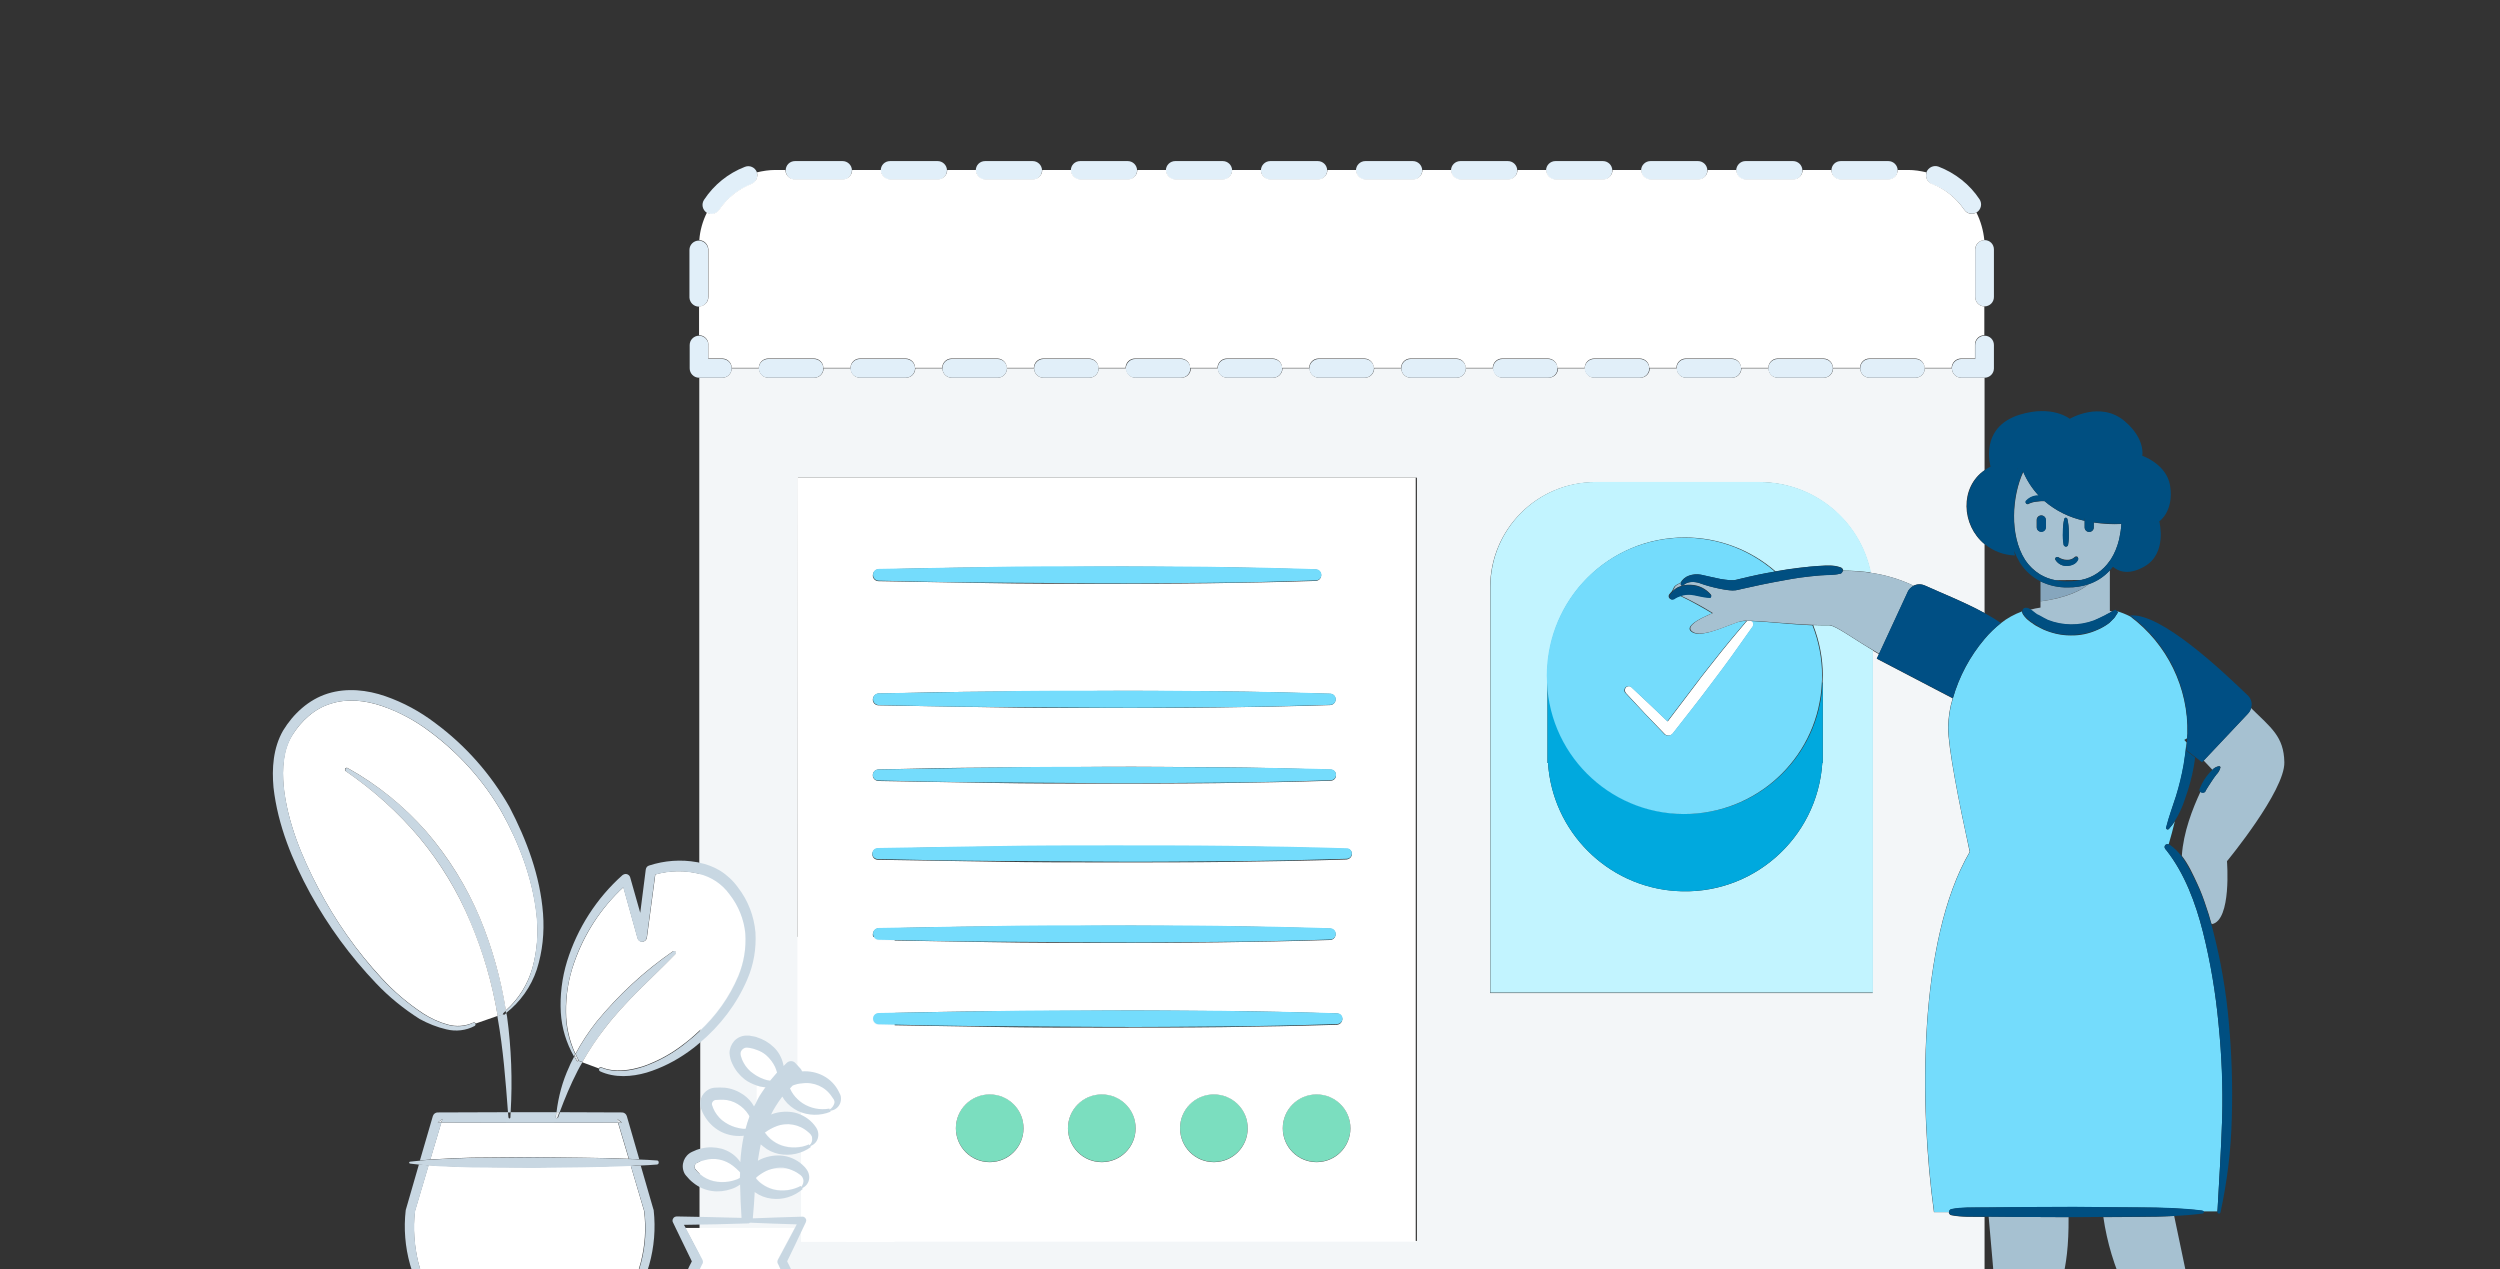 <?xml version="1.0" encoding="UTF-8"?>
<svg width="388px" height="197px" viewBox="0 0 388 197" version="1.1" xmlns="http://www.w3.org/2000/svg" xmlns:xlink="http://www.w3.org/1999/xlink">
    <rect x="0" y="0" width="388" height="197" fill="#333333" stroke="none"/>
    <!-- Generator: Sketch 47.1 (45422) - http://www.bohemiancoding.com/sketch -->
    <title>8 first post</title>
    <desc>Created with Sketch.</desc>
    <defs></defs>
    <g id="Page-1" stroke="none" stroke-width="1" fill="none" fill-rule="evenodd">
        <g id="8-first-post">
            <g id="8-publishYourFirstPost" transform="translate(42, 25)">
                <path d="M271.853,69.855 C271.853,69.557 272.113,69.333 272.411,69.333 C272.449,69.333 272.486,69.333 272.523,69.371 L272.56,69.371 C272.747,69.408 272.933,69.52 273.082,69.594 C273.603,69.445 274.125,69.333 274.684,69.259 L274.684,68.327 L274.684,68.327 L274.684,65.233 C273.38,64.562 272.262,63.593 271.48,62.325 C271.108,61.729 270.81,61.133 270.586,60.499 C270.661,60.946 270.735,61.17 270.735,61.17 C269.022,61.133 267.383,60.499 266.042,59.455 L266.042,70.153 C266.936,70.638 267.792,71.16 268.575,71.682 C269.543,70.899 270.661,70.303 271.853,69.855 Z" id="Shape"></path>
                <path d="M296.736,204.869 L300.833,204.943 C299.381,204.459 297.965,203.862 296.624,203.191 C296.661,203.751 296.699,204.31 296.736,204.869 Z" id="Shape"></path>
                <path d="M272.858,204.571 L274.199,204.571 C274.199,204.347 274.237,204.123 274.274,203.9 C273.939,204.086 273.454,204.31 272.858,204.571 Z" id="Shape"></path>
                <path d="M294.985,201.738 C294.277,200.619 294.203,199.166 294.911,197.115 C293.383,191.114 290.962,189.325 288.764,178.067 C288.578,177.061 288.243,176.092 287.833,175.16 C286.157,171.581 285.002,167.779 284.443,163.865 L280.308,163.903 C279.899,163.903 279.489,163.903 279.042,163.903 C279.079,168.376 278.669,171.209 278.148,173.594 C277.515,176.465 277.664,178.067 278.111,180.975 C279.079,187.2 276.434,192.232 275.876,198.047 C276.583,200.06 276.583,201.439 275.913,202.446 C275.876,202.856 275.838,203.229 275.801,203.639 C275.764,203.974 275.689,204.272 275.652,204.608 C282.283,204.682 288.913,204.757 295.544,204.832 C295.358,204.198 295.246,203.564 295.171,202.93 C295.06,202.558 295.022,202.148 294.985,201.738 Z" id="Shape"></path>
                <path d="M296.587,107.914 L296.55,107.839 C296.81,104.224 298.226,100.496 299.455,97.887 C299.418,97.849 299.381,97.849 299.381,97.812 C299.269,97.514 299.418,97.365 299.492,97.178 L299.753,96.619 C299.939,96.247 300.163,95.874 300.424,95.538 C300.684,95.203 300.945,94.867 301.243,94.569 L301.28,94.569 L301.318,94.495 L299.977,93.078 L299.679,93.376 L298.673,92.594 C298.598,93.041 298.561,93.488 298.487,93.935 C298.151,95.687 297.704,97.365 297.108,99.042 C296.699,100.235 296.177,101.353 295.544,102.434 C295.209,103.702 294.911,104.895 294.575,106.05 C294.65,106.05 294.687,106.087 294.724,106.087 C295.432,106.609 296.065,107.206 296.587,107.914 Z" id="Shape"></path>
                <path d="M69.099,175.085 C72.75,175.048 76.102,175.123 79.455,175.234 C79.306,173.52 79.231,171.805 79.231,170.053 C78.784,170.389 78.337,170.612 77.853,170.761 C76.885,171.097 75.842,171.209 74.836,171.059 C73.793,170.91 72.787,170.463 71.968,169.792 C71.558,169.457 71.148,169.084 70.813,168.637 C70.031,167.556 70.254,165.99 71.372,165.207 C72.266,164.723 72.75,164.536 73.234,164.424 C74.277,164.201 75.357,164.201 76.363,164.462 C77.369,164.723 78.3,165.319 78.971,166.139 C79.082,166.288 79.194,166.4 79.269,166.549 C79.343,165.207 79.492,163.865 79.79,162.523 C79.567,162.486 79.306,162.486 79.045,162.486 C78.002,162.486 76.996,162.225 76.102,161.741 C75.171,161.219 74.389,160.51 73.83,159.578 C73.532,159.131 73.309,158.647 73.122,158.125 C72.75,156.82 73.495,155.441 74.799,155.068 C75.804,154.956 76.326,154.956 76.847,154.994 C77.89,155.105 78.896,155.515 79.79,156.112 C80.461,156.559 81.019,157.193 81.392,157.901 C81.541,157.603 81.69,157.342 81.839,157.081 L81.839,154.658 C81.168,154.434 80.535,154.136 79.976,153.726 C79.12,153.092 78.449,152.272 78.039,151.303 C77.779,150.781 77.63,150.222 77.592,149.626 C77.592,148.955 77.853,148.284 78.3,147.762 C78.784,147.24 79.418,146.942 80.125,146.905 C80.25,146.905 80.548,146.93 81.019,146.979 C81.28,147.016 81.504,147.091 81.764,147.128 L81.839,49.13 L177.907,49.13 L177.907,167.593 L89.475,167.593 C89.624,167.742 89.736,167.928 89.81,168.115 C89.959,168.45 90.034,168.786 89.997,169.158 C89.922,169.829 89.55,170.389 88.916,170.649 C87.65,171.954 85.899,172.513 84.148,172.29 C83.254,172.178 82.36,171.842 81.615,171.32 C81.466,172.551 81.392,173.855 81.243,175.346 C83.813,175.234 86.346,175.16 88.916,175.085 C89.252,175.085 89.512,175.346 89.512,175.644 C89.326,176.241 89.177,176.539 89.065,176.8 L266.004,176.8 L266.004,163.865 C264.067,163.828 262.466,163.94 260.827,163.604 C260.603,163.567 260.454,163.343 260.454,163.12 L258.145,163.12 C255.872,146.681 255.649,120.998 263.695,107.206 C261.981,99.341 260.342,90.991 260.342,87.859 C260.38,86.331 260.603,84.84 261.05,83.386 L249.279,77.236 L249.614,76.528 C249.279,76.341 248.981,76.155 248.646,75.968 L248.646,129.124 L189.269,129.124 L189.269,66.165 C189.269,57.144 196.57,49.838 205.584,49.838 L231.064,49.838 C239.408,49.838 246.634,55.728 248.31,63.891 C250.62,64.227 252.892,64.897 254.978,65.904 C255.537,65.606 256.17,65.606 256.729,65.867 C259.262,67.022 262.838,68.401 266.004,70.153 L266.004,59.455 C262.391,56.51 262.13,50.621 266.004,47.974 L266.004,33.623 L262.391,33.623 C261.609,33.623 260.938,32.989 260.938,32.169 L256.729,32.169 C256.729,32.952 256.096,33.623 255.276,33.623 L248.161,33.623 C247.379,33.623 246.709,32.989 246.709,32.169 L242.499,32.169 C242.499,32.952 241.866,33.623 241.047,33.623 L233.932,33.623 C233.15,33.623 232.479,32.989 232.479,32.169 L228.27,32.169 C228.27,32.952 227.637,33.623 226.817,33.623 L219.702,33.623 C218.92,33.623 218.249,32.989 218.249,32.169 L214.04,32.169 C214.04,32.952 213.407,33.623 212.587,33.623 L205.473,33.623 C204.69,33.623 204.02,32.989 204.02,32.169 L199.811,32.169 C199.811,32.952 199.177,33.623 198.358,33.623 L191.243,33.623 C190.461,33.623 189.79,32.989 189.79,32.169 L185.506,32.169 C185.506,32.952 184.873,33.623 184.054,33.623 L176.939,33.623 C176.157,33.623 175.486,32.989 175.486,32.169 L171.277,32.169 C171.277,32.952 170.644,33.623 169.824,33.623 L162.709,33.623 C161.927,33.623 161.257,32.989 161.257,32.169 L157.047,32.169 C157.047,32.952 156.414,33.623 155.594,33.623 L148.48,33.623 C147.697,33.623 147.027,32.989 147.027,32.169 L142.818,32.169 C142.818,32.952 142.184,33.623 141.365,33.623 L134.25,33.623 C133.468,33.623 132.797,32.989 132.797,32.169 L128.514,32.169 C128.514,32.952 127.88,33.623 127.061,33.623 L119.946,33.623 C119.164,33.623 118.493,32.989 118.493,32.169 L114.284,32.169 C114.284,32.952 113.651,33.623 112.831,33.623 L105.716,33.623 C104.934,33.623 104.264,32.989 104.264,32.169 L100.054,32.169 C100.054,32.952 99.421,33.623 98.602,33.623 L91.487,33.623 C90.704,33.623 90.034,32.989 90.034,32.169 L85.825,32.169 C85.825,32.952 85.191,33.623 84.372,33.623 L77.257,33.623 C76.475,33.623 75.804,32.989 75.804,32.169 L71.558,32.169 C71.558,32.952 70.925,33.623 70.105,33.623 L66.529,33.623 L66.529,127.521 C67.647,127.745 68.764,128.192 69.77,128.751 C70.85,129.422 71.819,130.317 72.564,131.361 C74.128,133.373 75.059,135.796 75.283,138.294 C75.432,140.791 75.022,143.289 74.016,145.6 C72.34,149.402 69.807,152.757 66.566,155.366 L66.566,176.725 L69.248,176.725 L68.801,175.905 C68.652,175.607 68.764,175.234 69.099,175.085 Z" id="Shape" fill="#F3F6F8" fill-rule="nonzero"></path>
                <rect id="Rectangle" fill="#F3F6F8" fill-rule="evenodd" x="66.678" y="120.401" width="30.173" height="56.287"></rect>
                <path d="M70.105,30.715 L67.945,30.715 L67.945,28.553 C67.945,27.771 67.311,27.1 66.492,27.1 L66.492,27.1 C65.71,27.1 65.039,27.733 65.039,28.553 L65.039,32.169 C65.039,32.952 65.672,33.623 66.492,33.623 L70.105,33.623 C70.887,33.623 71.558,32.989 71.558,32.169 L71.558,32.169 C71.558,31.349 70.887,30.715 70.105,30.715 Z" id="Shape" fill="#E1EFF9" fill-rule="nonzero"></path>
                <path d="M266.004,12.264 C265.967,12.264 265.967,12.264 265.967,12.264 C265.185,12.301 264.589,12.935 264.552,13.718 L264.552,21.098 C264.552,21.881 265.185,22.552 266.004,22.552 L266.004,22.552 C266.787,22.552 267.457,21.918 267.457,21.098 L267.457,13.718 C267.457,12.897 266.824,12.264 266.004,12.264 Z" id="Shape" fill="#E1EFF9" fill-rule="nonzero"></path>
                <path d="M81.392,0 L88.767,0 C89.55,0 90.22,0.634 90.22,1.454 L90.22,1.454 C90.22,2.237 89.587,2.908 88.767,2.908 L81.392,2.908 C80.61,2.908 79.939,2.274 79.939,1.454 L79.939,1.454 C79.939,0.634 80.572,0 81.392,0 Z" id="Shape" fill="#E1EFF9" fill-rule="nonzero"></path>
                <path d="M66.455,22.589 L66.455,22.589 C67.237,22.589 67.907,21.956 67.907,21.135 L67.907,13.792 C67.907,13.009 67.274,12.376 66.492,12.338 L66.455,12.338 C65.672,12.338 65.002,12.972 65.002,13.792 L65.002,21.173 C65.039,21.956 65.672,22.589 66.455,22.589 Z" id="Shape" fill="#E1EFF9" fill-rule="nonzero"></path>
                <path d="M75.469,1.715 C75.171,0.969 74.352,0.596 73.607,0.895 C70.999,1.901 68.801,3.69 67.274,6.001 C66.827,6.672 67.013,7.567 67.684,8.014 C67.721,8.014 67.758,8.052 67.758,8.052 C68.429,8.424 69.248,8.238 69.658,7.604 C70.85,5.778 72.601,4.399 74.65,3.616 C75.32,3.318 75.693,2.572 75.469,1.864 C75.469,1.789 75.469,1.752 75.469,1.715 Z" id="Shape" fill="#E1EFF9" fill-rule="nonzero"></path>
                <path d="M184.65,0 L192.025,0 C192.808,0 193.478,0.634 193.478,1.454 L193.478,1.454 C193.478,2.237 192.845,2.908 192.025,2.908 L184.65,2.908 C183.867,2.908 183.197,2.274 183.197,1.454 L183.197,1.454 C183.197,0.634 183.867,0 184.65,0 Z" id="Shape" fill="#E1EFF9" fill-rule="nonzero"></path>
                <path d="M199.401,0 L206.776,0 C207.559,0 208.229,0.634 208.229,1.454 L208.229,1.454 C208.229,2.237 207.596,2.908 206.776,2.908 L199.401,2.908 C198.619,2.908 197.948,2.274 197.948,1.454 L197.948,1.454 C197.948,0.634 198.619,0 199.401,0 Z" id="Shape" fill="#E1EFF9" fill-rule="nonzero"></path>
                <path d="M214.152,0 L221.527,0 C222.31,0 222.98,0.634 222.98,1.454 L222.98,1.454 C222.98,2.237 222.347,2.908 221.527,2.908 L214.152,2.908 C213.37,2.908 212.699,2.274 212.699,1.454 L212.699,1.454 C212.699,0.634 213.37,0 214.152,0 Z" id="Shape" fill="#E1EFF9" fill-rule="nonzero"></path>
                <path d="M155.147,0 L162.523,0 C163.305,0 163.976,0.634 163.976,1.454 L163.976,1.454 C163.976,2.237 163.343,2.908 162.523,2.908 L155.147,2.908 C154.365,2.908 153.695,2.274 153.695,1.454 L153.695,1.454 C153.695,0.634 154.365,0 155.147,0 Z" id="Shape" fill="#E1EFF9" fill-rule="nonzero"></path>
                <path d="M169.899,0 L177.274,0 C178.056,0 178.727,0.634 178.727,1.454 L178.727,1.454 C178.727,2.237 178.094,2.908 177.274,2.908 L169.899,2.908 C169.116,2.908 168.446,2.274 168.446,1.454 L168.446,1.454 C168.446,0.634 169.116,0 169.899,0 Z" id="Shape" fill="#E1EFF9" fill-rule="nonzero"></path>
                <path d="M243.691,0 L251.067,0 C251.849,0 252.52,0.634 252.52,1.454 L252.52,1.454 C252.52,2.237 251.886,2.908 251.067,2.908 L243.691,2.908 C242.909,2.908 242.239,2.274 242.239,1.454 L242.239,1.454 C242.239,0.634 242.872,0 243.691,0 Z" id="Shape" fill="#E1EFF9" fill-rule="nonzero"></path>
                <path d="M262.838,7.53 C263.248,8.163 264.105,8.35 264.738,7.977 C264.775,7.977 264.812,7.94 264.812,7.94 C265.483,7.492 265.669,6.598 265.222,5.927 C265.222,5.927 265.222,5.927 265.222,5.927 C263.695,3.616 261.46,1.864 258.852,0.857 C258.107,0.596 257.288,0.969 256.99,1.715 C256.99,1.752 256.99,1.789 256.99,1.827 C256.766,2.535 257.139,3.318 257.847,3.616 C259.895,4.361 261.609,5.741 262.838,7.53 Z" id="Shape" fill="#E1EFF9" fill-rule="nonzero"></path>
                <path d="M228.903,0 L236.279,0 C237.061,0 237.731,0.634 237.731,1.454 L237.731,1.454 C237.731,2.237 237.098,2.908 236.279,2.908 L228.903,2.908 C228.121,2.908 227.45,2.274 227.45,1.454 L227.45,1.454 C227.488,0.634 228.121,0 228.903,0 Z" id="Shape" fill="#E1EFF9" fill-rule="nonzero"></path>
                <path d="M140.396,0 L147.772,0 C148.554,0 149.225,0.634 149.225,1.454 L149.225,1.454 C149.225,2.237 148.591,2.908 147.772,2.908 L140.396,2.908 C139.614,2.908 138.944,2.274 138.944,1.454 L138.944,1.454 C138.944,0.634 139.614,0 140.396,0 Z" id="Shape" fill="#E1EFF9" fill-rule="nonzero"></path>
                <path d="M125.645,0 L133.021,0 C133.803,0 134.474,0.634 134.474,1.454 L134.474,1.454 C134.474,2.237 133.84,2.908 133.021,2.908 L125.645,2.908 C124.863,2.908 124.192,2.274 124.192,1.454 L124.192,1.454 C124.192,0.634 124.826,0 125.645,0 Z" id="Shape" fill="#E1EFF9" fill-rule="nonzero"></path>
                <path d="M110.894,0 L118.27,0 C119.052,0 119.722,0.634 119.722,1.454 L119.722,1.454 C119.722,2.237 119.089,2.908 118.27,2.908 L110.894,2.908 C110.112,2.908 109.441,2.274 109.441,1.454 L109.441,1.454 C109.441,0.634 110.075,0 110.894,0 Z" id="Shape" fill="#E1EFF9" fill-rule="nonzero"></path>
                <path d="M96.143,0 L103.519,0 C104.301,0 104.971,0.634 104.971,1.454 L104.971,1.454 C104.971,2.237 104.338,2.908 103.519,2.908 L96.143,2.908 C95.361,2.908 94.69,2.274 94.69,1.454 L94.69,1.454 C94.69,0.634 95.324,0 96.143,0 Z" id="Shape" fill="#E1EFF9" fill-rule="nonzero"></path>
                <path d="M266.004,27.1 L266.004,27.1 C265.222,27.1 264.552,27.733 264.552,28.553 L264.552,30.715 L262.391,30.715 C261.609,30.715 260.938,31.349 260.938,32.169 L260.938,32.169 C260.938,32.952 261.572,33.623 262.391,33.623 L266.004,33.623 C266.787,33.623 267.457,32.989 267.457,32.169 L267.457,28.553 C267.457,27.733 266.824,27.1 266.004,27.1 Z" id="Shape" fill="#E1EFF9" fill-rule="nonzero"></path>
                <path d="M77.22,30.715 L84.335,30.715 C85.117,30.715 85.787,31.349 85.787,32.169 L85.787,32.169 C85.787,32.952 85.154,33.623 84.335,33.623 L77.22,33.623 C76.438,33.623 75.767,32.989 75.767,32.169 L75.767,32.169 C75.767,31.349 76.4,30.715 77.22,30.715 Z" id="Shape" fill="#E1EFF9" fill-rule="nonzero"></path>
                <path d="M105.716,30.715 L112.831,30.715 C113.613,30.715 114.284,31.349 114.284,32.169 L114.284,32.169 C114.284,32.952 113.651,33.623 112.831,33.623 L105.716,33.623 C104.934,33.623 104.264,32.989 104.264,32.169 L104.264,32.169 C104.264,31.349 104.897,30.715 105.716,30.715 Z" id="Shape" fill="#E1EFF9" fill-rule="nonzero"></path>
                <path d="M91.449,30.715 L98.564,30.715 C99.347,30.715 100.017,31.349 100.017,32.169 L100.017,32.169 C100.017,32.952 99.384,33.623 98.564,33.623 L91.449,33.623 C90.667,33.623 89.997,32.989 89.997,32.169 L89.997,32.169 C89.997,31.349 90.667,30.715 91.449,30.715 Z" id="Shape" fill="#E1EFF9" fill-rule="nonzero"></path>
                <path d="M134.176,30.715 L141.29,30.715 C142.073,30.715 142.743,31.349 142.743,32.169 L142.743,32.169 C142.743,32.952 142.11,33.623 141.29,33.623 L134.176,33.623 C133.393,33.623 132.723,32.989 132.723,32.169 L132.723,32.169 C132.76,31.349 133.393,30.715 134.176,30.715 Z" id="Shape" fill="#E1EFF9" fill-rule="nonzero"></path>
                <path d="M119.946,30.715 L127.061,30.715 C127.843,30.715 128.514,31.349 128.514,32.169 L128.514,32.169 C128.514,32.952 127.88,33.623 127.061,33.623 L119.946,33.623 C119.164,33.623 118.493,32.989 118.493,32.169 L118.493,32.169 C118.493,31.349 119.164,30.715 119.946,30.715 Z" id="Shape" fill="#E1EFF9" fill-rule="nonzero"></path>
                <path d="M233.895,30.715 L241.009,30.715 C241.792,30.715 242.462,31.349 242.462,32.169 L242.462,32.169 C242.462,32.952 241.829,33.623 241.009,33.623 L233.895,33.623 C233.112,33.623 232.442,32.989 232.442,32.169 L232.442,32.169 C232.442,31.349 233.112,30.715 233.895,30.715 Z" id="Shape" fill="#E1EFF9" fill-rule="nonzero"></path>
                <path d="M219.665,30.715 L226.78,30.715 C227.562,30.715 228.233,31.349 228.233,32.169 L228.233,32.169 C228.233,32.952 227.599,33.623 226.78,33.623 L219.665,33.623 C218.883,33.623 218.212,32.989 218.212,32.169 L218.212,32.169 C218.212,31.349 218.845,30.715 219.665,30.715 Z" id="Shape" fill="#E1EFF9" fill-rule="nonzero"></path>
                <path d="M248.161,30.715 L255.276,30.715 C256.059,30.715 256.729,31.349 256.729,32.169 L256.729,32.169 C256.729,32.952 256.096,33.623 255.276,33.623 L248.161,33.623 C247.379,33.623 246.709,32.989 246.709,32.169 L246.709,32.169 C246.709,31.349 247.342,30.715 248.161,30.715 Z" id="Shape" fill="#E1EFF9" fill-rule="nonzero"></path>
                <path d="M205.398,30.715 L212.513,30.715 C213.295,30.715 213.966,31.349 213.966,32.169 L213.966,32.169 C213.966,32.952 213.332,33.623 212.513,33.623 L205.398,33.623 C204.616,33.623 203.945,32.989 203.945,32.169 L203.945,32.169 C203.945,31.349 204.616,30.715 205.398,30.715 Z" id="Shape" fill="#E1EFF9" fill-rule="nonzero"></path>
                <path d="M162.672,30.715 L169.787,30.715 C170.569,30.715 171.24,31.349 171.24,32.169 L171.24,32.169 C171.24,32.952 170.606,33.623 169.787,33.623 L162.672,33.623 C161.89,33.623 161.219,32.989 161.219,32.169 L161.219,32.169 C161.219,31.349 161.89,30.715 162.672,30.715 Z" id="Shape" fill="#E1EFF9" fill-rule="nonzero"></path>
                <path d="M148.442,30.715 L155.557,30.715 C156.339,30.715 157.01,31.349 157.01,32.169 L157.01,32.169 C157.01,32.952 156.377,33.623 155.557,33.623 L148.442,33.623 C147.66,33.623 146.99,32.989 146.99,32.169 L146.99,32.169 C146.99,31.349 147.623,30.715 148.442,30.715 Z" id="Shape" fill="#E1EFF9" fill-rule="nonzero"></path>
                <path d="M176.939,30.715 L184.054,30.715 C184.836,30.715 185.506,31.349 185.506,32.169 L185.506,32.169 C185.506,32.952 184.873,33.623 184.054,33.623 L176.939,33.623 C176.157,33.623 175.486,32.989 175.486,32.169 L175.486,32.169 C175.486,31.349 176.119,30.715 176.939,30.715 Z" id="Shape" fill="#E1EFF9" fill-rule="nonzero"></path>
                <path d="M191.169,30.715 L198.283,30.715 C199.066,30.715 199.736,31.349 199.736,32.169 L199.736,32.169 C199.736,32.952 199.103,33.623 198.283,33.623 L191.169,33.623 C190.386,33.623 189.716,32.989 189.716,32.169 L189.716,32.169 C189.716,31.349 190.349,30.715 191.169,30.715 Z" id="Shape" fill="#E1EFF9" fill-rule="nonzero"></path>
                <path d="M274.684,65.233 L274.684,68.327 C274.684,68.327 279.563,67.805 282.134,65.68 C281.091,66.016 280.01,66.202 278.93,66.165 C277.44,66.202 275.987,65.867 274.684,65.233 Z" id="Shape" fill="#86A6BD" fill-rule="nonzero"></path>
                <path d="M296.736,204.869 C296.736,205.167 296.736,205.428 296.736,205.726 C296.736,205.987 296.475,206.211 296.214,206.173 C296.028,206.173 295.842,206.024 295.767,205.838 C295.656,205.503 295.581,205.167 295.469,204.832 C288.839,204.72 282.208,204.645 275.578,204.608 C275.466,205.279 275.28,205.913 275.093,206.584 C275.019,206.844 274.721,206.994 274.46,206.882 C274.274,206.807 274.125,206.658 274.125,206.434 C274.088,205.801 274.125,205.204 274.162,204.571 L272.821,204.571 C270.512,205.54 268.128,206.36 265.669,207.031 C279.191,206.919 292.713,206.77 306.235,206.546 C304.409,206.099 302.584,205.577 300.796,204.943 L296.736,204.869 Z" id="Shape" fill="#E9EFF4" fill-rule="nonzero"></path>
                <path d="M261.311,204.496 C229.872,204.272 198.395,204.272 166.956,204.161 L92.232,204.347 L82.733,204.422 C81.653,204.757 80.498,204.906 79.343,204.943 C79.306,204.943 79.306,204.943 79.269,204.943 L79.008,204.943 C78.971,204.943 78.971,204.943 78.933,204.943 C77.853,204.906 76.81,204.757 75.767,204.496 C56.36,204.682 36.915,204.906 17.508,205.54 C17.359,205.54 17.21,205.652 17.21,205.838 C17.21,206.024 17.321,206.136 17.508,206.136 C42.391,206.919 67.311,207.105 92.232,207.292 L166.956,207.478 C197.687,207.366 228.382,207.366 259.113,207.143 C258.852,206.509 259.709,205.763 261.311,204.496 Z" id="Shape" fill="#E9EFF4" fill-rule="nonzero"></path>
                <path d="M316.367,205.204 C314.728,205.167 313.089,205.13 311.45,205.13 C312.046,205.689 312.269,206.099 312.046,206.434 L316.367,206.36 C316.702,206.323 316.925,206.062 316.888,205.726 C316.888,205.428 316.665,205.204 316.367,205.204 L316.367,205.204 Z" id="Shape" fill="#E9EFF4" fill-rule="nonzero"></path>
                <path d="M239.408,72.017 C240.376,74.515 240.898,77.161 240.898,79.808 C240.898,80.181 240.86,80.553 240.86,80.926 L240.898,80.926 L240.898,91.923 C240.898,91.923 240.898,91.96 240.898,91.96 C240.898,91.96 240.898,91.997 240.898,91.997 L240.898,93.414 L240.823,93.414 C240.041,105.193 229.834,114.102 218.1,113.282 C207.447,112.573 198.954,104.075 198.246,93.414 L198.172,93.414 L198.172,91.997 C198.172,91.997 198.172,91.96 198.172,91.96 C198.172,91.96 198.172,91.923 198.172,91.923 L198.172,80.926 L198.209,80.926 C198.172,80.553 198.172,80.181 198.172,79.808 C198.172,67.991 207.708,58.411 219.479,58.411 C224.657,58.411 229.648,60.275 233.559,63.667 C234.789,63.444 236.018,63.257 237.284,63.108 C238.327,62.996 239.408,62.885 240.488,62.81 C241.568,62.735 242.648,62.661 243.729,63.071 C243.915,63.146 244.064,63.332 244.064,63.556 C245.517,63.556 246.932,63.667 248.385,63.854 C246.709,55.653 239.482,49.801 231.138,49.801 L205.622,49.801 C196.607,49.801 189.306,57.107 189.306,66.128 C189.306,66.128 189.306,66.128 189.306,66.128 L189.306,129.049 L248.683,129.049 L248.683,75.931 C245.703,74.179 242.797,72.017 241.866,72.054 C241.084,72.054 240.227,72.054 239.408,72.017 Z" id="Shape" fill="#C2F4FF" fill-rule="nonzero"></path>
                <path d="M240.898,91.923 L240.898,80.926 L240.86,80.926 C240.339,92.705 230.356,101.838 218.547,101.279 C207.521,100.757 198.693,91.96 198.209,80.926 L198.172,80.926 L198.172,91.923 C198.172,91.923 198.172,91.96 198.172,91.96 C198.172,91.96 198.172,91.997 198.172,91.997 L198.172,93.414 L198.246,93.414 C199.028,105.193 209.235,114.102 220.969,113.282 C231.622,112.573 240.115,104.075 240.823,93.414 L240.898,93.414 L240.898,92.034 C240.898,92.034 240.898,91.997 240.898,91.997 C240.898,91.997 240.898,91.96 240.898,91.923 Z" id="Shape" fill="#00A9DE" fill-rule="nonzero"></path>
                <ellipse id="Oval" fill="#7BDEBF" fill-rule="nonzero" cx="111.602" cy="150.073" rx="5.252" ry="5.256"></ellipse>
                <ellipse id="Oval" fill="#7BDEBF" fill-rule="nonzero" cx="128.998" cy="150.073" rx="5.252" ry="5.256"></ellipse>
                <ellipse id="Oval" fill="#7BDEBF" fill-rule="nonzero" cx="146.394" cy="150.073" rx="5.252" ry="5.256"></ellipse>
                <ellipse id="Oval" fill="#7BDEBF" fill-rule="nonzero" cx="162.337" cy="150.073" rx="5.252" ry="5.256"></ellipse>
                <path d="M264.552,21.098 L264.552,13.718 C264.552,12.935 265.185,12.301 265.967,12.264 C265.818,10.773 265.408,9.319 264.738,7.977 C264.067,8.387 263.248,8.163 262.838,7.53 C261.609,5.741 259.895,4.324 257.847,3.541 C257.139,3.28 256.766,2.497 256.99,1.752 C256.059,1.528 255.127,1.379 254.159,1.379 L252.52,1.379 C252.52,2.162 251.886,2.833 251.067,2.833 L243.691,2.833 C242.909,2.833 242.239,2.199 242.239,1.379 L237.769,1.379 C237.769,2.162 237.135,2.833 236.316,2.833 L228.94,2.833 C228.158,2.833 227.488,2.199 227.488,1.379 L223.018,1.379 C223.018,2.162 222.384,2.833 221.565,2.833 L214.189,2.833 C213.407,2.833 212.736,2.199 212.736,1.379 L208.266,1.379 C208.266,2.162 207.633,2.833 206.814,2.833 L199.438,2.833 C198.656,2.833 197.985,2.199 197.985,1.379 L193.515,1.379 C193.515,2.162 192.882,2.833 192.063,2.833 L184.687,2.833 C183.905,2.833 183.234,2.199 183.234,1.379 L178.764,1.379 C178.764,2.162 178.131,2.833 177.311,2.833 L169.936,2.833 C169.154,2.833 168.483,2.199 168.483,1.379 L164.013,1.379 C164.013,2.162 163.38,2.833 162.56,2.833 L155.147,2.833 C154.365,2.833 153.695,2.199 153.695,1.379 L149.225,1.379 C149.225,2.162 148.591,2.833 147.772,2.833 L140.434,2.833 C139.651,2.833 138.981,2.199 138.981,1.379 L134.511,1.379 C134.511,2.162 133.878,2.833 133.058,2.833 L125.682,2.833 C124.9,2.833 124.23,2.199 124.23,1.379 L119.76,1.379 C119.76,2.162 119.126,2.833 118.307,2.833 L110.931,2.833 C110.149,2.833 109.479,2.199 109.479,1.379 L105.009,1.379 C105.009,2.162 104.375,2.833 103.556,2.833 L96.18,2.833 C95.398,2.833 94.727,2.199 94.727,1.379 L90.257,1.379 C90.257,2.162 89.624,2.833 88.805,2.833 L81.429,2.833 C80.647,2.87 79.939,2.274 79.902,1.454 C79.902,1.416 79.902,1.416 79.902,1.379 L78.337,1.379 C77.369,1.379 76.4,1.528 75.469,1.752 C75.693,2.46 75.32,3.243 74.612,3.541 C72.601,4.324 70.85,5.703 69.621,7.53 C69.211,8.163 68.354,8.387 67.721,7.977 C67.051,9.319 66.641,10.773 66.529,12.264 C67.311,12.301 67.907,12.935 67.945,13.718 L67.945,21.098 C67.945,21.881 67.311,22.552 66.492,22.552 L66.492,27.025 C67.274,27.025 67.945,27.659 67.945,28.479 L67.945,30.641 L70.105,30.641 C70.887,30.641 71.558,31.275 71.558,32.095 L75.767,32.095 C75.767,31.312 76.4,30.641 77.22,30.641 L84.335,30.641 C85.117,30.641 85.787,31.275 85.787,32.095 L89.997,32.095 C89.997,31.312 90.63,30.641 91.449,30.641 L98.564,30.641 C99.347,30.641 100.017,31.275 100.017,32.095 L104.226,32.095 C104.226,31.312 104.86,30.641 105.679,30.641 L112.794,30.641 C113.576,30.641 114.247,31.275 114.247,32.095 L118.456,32.095 C118.456,31.312 119.089,30.641 119.909,30.641 L127.024,30.641 C127.806,30.641 128.476,31.275 128.476,32.095 L132.686,32.095 C132.686,31.312 133.319,30.641 134.138,30.641 L141.253,30.641 C142.035,30.641 142.706,31.275 142.706,32.095 L146.952,32.095 C146.952,31.312 147.586,30.641 148.405,30.641 L155.52,30.641 C156.302,30.641 156.973,31.275 156.973,32.095 L161.182,32.095 C161.182,31.312 161.815,30.641 162.635,30.641 L169.75,30.641 C170.532,30.641 171.202,31.275 171.202,32.095 L175.449,32.095 C175.449,31.312 176.082,30.641 176.902,30.641 L184.016,30.641 C184.799,30.641 185.469,31.275 185.469,32.095 L189.678,32.095 C189.678,31.312 190.312,30.641 191.131,30.641 L198.246,30.641 C199.028,30.641 199.699,31.275 199.699,32.095 L203.945,32.095 C203.945,31.312 204.579,30.641 205.398,30.641 L212.513,30.641 C213.295,30.641 213.966,31.275 213.966,32.095 L218.175,32.095 C218.175,31.312 218.808,30.641 219.628,30.641 L226.743,30.641 C227.525,30.641 228.195,31.275 228.195,32.095 L232.442,32.095 C232.442,31.312 233.075,30.641 233.895,30.641 L241.009,30.641 C241.792,30.641 242.462,31.275 242.462,32.095 L246.671,32.095 C246.671,31.312 247.305,30.641 248.124,30.641 L255.239,30.641 C256.021,30.641 256.692,31.275 256.692,32.095 L260.901,32.095 C260.901,31.312 261.534,30.641 262.354,30.641 L264.514,30.641 L264.514,28.479 C264.514,27.696 265.148,27.025 265.967,27.025 L265.967,22.552 C265.222,22.552 264.552,21.918 264.552,21.098 Z" id="Shape" fill="#FFFFFF" fill-rule="nonzero"></path>
                <path d="M229.797,71.384 C229.574,71.384 229.35,71.384 229.164,71.384 C229.089,71.421 229.052,71.458 229.015,71.495 C228.754,71.794 228.493,72.129 228.233,72.427 C226.258,74.738 224.359,77.124 222.496,79.51 C222.124,79.957 221.788,80.442 221.416,80.926 C219.888,82.939 218.361,84.952 216.834,86.965 C214.971,85.176 213.109,83.424 211.246,81.672 C210.986,81.411 210.613,81.448 210.352,81.672 C210.129,81.933 210.129,82.305 210.352,82.566 C212.327,84.728 214.301,86.816 216.35,88.903 C216.387,88.941 216.424,88.978 216.424,88.978 C216.797,89.276 217.355,89.201 217.653,88.829 C217.653,88.829 217.653,88.829 217.653,88.829 L217.653,88.829 C219.702,86.219 221.751,83.61 223.763,80.926 L223.986,80.628 C225.886,78.13 227.711,75.596 229.499,73.024 C229.685,72.763 229.872,72.502 230.058,72.241 C230.244,71.98 230.207,71.607 229.946,71.421 C229.872,71.421 229.834,71.384 229.797,71.384 Z" id="Shape" fill="#FFFFFF" fill-rule="nonzero"></path>
                <path d="M81.764,147.203 C82.733,147.501 83.627,148.023 84.372,148.731 C85.117,149.477 85.638,150.409 85.862,151.415 C85.862,151.49 85.899,151.601 85.899,151.676 C86.085,151.49 86.234,151.303 86.421,151.154 L86.421,151.154 C86.793,150.819 87.389,150.819 87.724,151.191 L87.724,151.191 L88.581,152.123 L88.581,152.123 C88.693,152.235 88.73,152.347 88.767,152.496 C89.885,152.422 91.04,152.645 92.045,153.167 C93.126,153.726 93.982,154.621 94.504,155.702 C94.653,156 94.765,156.335 94.802,156.634 C94.839,156.969 94.802,157.342 94.653,157.677 C94.392,158.274 93.833,158.684 93.163,158.758 L93.2,158.908 C91.561,159.578 89.736,159.541 88.134,158.796 C87.315,158.423 86.607,157.827 86.048,157.081 C85.899,156.895 85.825,156.708 85.713,156.559 C85.378,157.006 85.005,157.491 84.707,158.013 C84.446,158.46 84.186,158.908 83.962,159.355 C83.999,159.318 84.074,159.318 84.111,159.28 C85.266,158.87 86.495,158.796 87.687,159.057 C88.842,159.355 89.922,159.989 90.667,160.958 C90.891,161.219 91.077,161.48 91.189,161.815 C91.3,162.151 91.338,162.523 91.263,162.859 C91.151,163.492 90.704,164.052 90.071,164.238 L90.146,164.387 C88.73,165.431 86.942,165.841 85.191,165.468 C84.297,165.282 83.478,164.872 82.77,164.313 C82.621,164.201 82.509,164.089 82.36,163.977 C82.174,164.797 82.025,165.654 81.913,166.512 C82.1,166.437 82.249,166.325 82.435,166.251 C83.552,165.766 84.782,165.58 85.974,165.766 C87.166,165.953 88.283,166.512 89.103,167.406 C89.177,167.481 89.252,167.593 89.363,167.705 L177.721,167.705 L177.721,49.13 L81.764,49.13 L81.764,147.203 Z M111.602,155.366 C108.696,155.366 106.35,153.018 106.35,150.11 C106.35,147.203 108.696,144.854 111.602,144.854 C114.507,144.854 116.854,147.203 116.854,150.11 C116.854,153.018 114.507,155.366 111.602,155.366 L111.602,155.366 Z M128.998,155.366 C126.092,155.366 123.745,153.018 123.745,150.11 C123.745,147.203 126.092,144.854 128.998,144.854 C131.903,144.854 134.25,147.203 134.25,150.11 C134.25,153.018 131.903,155.366 128.998,155.366 L128.998,155.366 Z M146.394,155.366 C143.488,155.366 141.141,153.018 141.141,150.11 C141.141,147.203 143.488,144.854 146.394,144.854 C149.299,144.854 151.646,147.203 151.646,150.11 C151.646,153.018 149.299,155.366 146.394,155.366 L146.394,155.366 Z M162.337,155.366 C159.431,155.366 157.084,153.018 157.084,150.11 C157.084,147.203 159.431,144.854 162.337,144.854 C165.242,144.854 167.589,147.203 167.589,150.11 C167.589,153.018 165.242,155.366 162.337,155.366 L162.337,155.366 Z M167.813,107.541 C167.813,107.989 167.44,108.361 166.956,108.399 C160.921,108.585 154.849,108.697 148.778,108.771 C142.706,108.846 136.671,108.846 130.6,108.846 C124.528,108.846 118.493,108.846 112.421,108.734 C106.35,108.622 100.315,108.548 94.243,108.436 C93.759,108.436 93.386,108.063 93.386,107.578 C93.386,107.094 93.759,106.721 94.243,106.721 C100.278,106.572 106.35,106.46 112.421,106.423 C118.493,106.386 124.528,106.348 130.6,106.311 C136.671,106.274 142.706,106.348 148.778,106.386 C154.849,106.423 160.884,106.572 166.956,106.758 C167.44,106.684 167.813,107.057 167.813,107.541 Z M93.461,95.277 C93.461,94.83 93.833,94.457 94.318,94.42 C100.166,94.271 106.014,94.159 111.863,94.122 C117.711,94.085 123.559,94.047 129.408,94.01 C135.256,93.973 141.104,94.047 146.952,94.085 C152.801,94.122 158.649,94.271 164.497,94.457 C164.982,94.457 165.354,94.83 165.354,95.315 C165.354,95.799 164.982,96.172 164.497,96.172 C158.649,96.358 152.801,96.47 146.952,96.545 C141.104,96.619 135.256,96.619 129.408,96.619 C123.559,96.619 117.711,96.619 111.863,96.508 C106.014,96.396 100.166,96.321 94.318,96.209 C93.833,96.172 93.424,95.799 93.461,95.277 C93.461,95.315 93.461,95.277 93.461,95.277 L93.461,95.277 Z M94.28,63.369 C99.943,63.22 105.605,63.108 111.267,63.071 C116.929,63.034 122.591,62.996 128.253,62.959 C133.915,62.922 139.577,62.996 145.239,63.034 C150.901,63.071 156.563,63.22 162.225,63.406 C162.709,63.444 163.082,63.854 163.045,64.338 C163.007,64.786 162.672,65.121 162.225,65.158 C156.563,65.345 150.901,65.457 145.239,65.531 C139.577,65.606 133.915,65.606 128.253,65.606 C122.591,65.606 116.929,65.606 111.267,65.494 C105.605,65.382 99.943,65.308 94.28,65.196 C93.796,65.158 93.424,64.748 93.461,64.264 C93.498,63.779 93.871,63.406 94.28,63.369 L94.28,63.369 Z M94.28,82.641 C100.129,82.492 105.977,82.38 111.825,82.343 C117.674,82.305 123.522,82.268 129.37,82.231 C135.219,82.194 141.067,82.268 146.915,82.305 C152.763,82.343 158.612,82.492 164.46,82.678 C164.944,82.715 165.317,83.125 165.28,83.61 C165.242,84.057 164.907,84.393 164.46,84.43 C158.612,84.616 152.763,84.728 146.915,84.803 C141.067,84.877 135.219,84.877 129.37,84.877 C123.522,84.877 117.674,84.877 111.825,84.766 C105.977,84.654 100.129,84.579 94.28,84.467 C93.796,84.43 93.424,84.02 93.461,83.535 C93.498,83.051 93.871,82.715 94.28,82.641 L94.28,82.641 Z M94.28,119.097 C100.129,118.948 105.977,118.836 111.825,118.799 C117.674,118.761 123.522,118.724 129.37,118.687 C135.219,118.649 141.067,118.724 146.915,118.761 C152.763,118.799 158.612,118.948 164.46,119.134 C164.944,119.171 165.317,119.581 165.28,120.066 C165.242,120.513 164.907,120.849 164.46,120.886 C158.612,121.072 152.763,121.184 146.915,121.259 C141.067,121.333 135.219,121.333 129.37,121.333 C123.522,121.333 117.674,121.333 111.825,121.222 C105.977,121.11 100.129,121.035 94.28,120.923 C93.796,120.886 93.424,120.476 93.461,119.991 C93.498,119.507 93.871,119.134 94.28,119.097 L94.28,119.097 Z M94.28,132.255 C100.203,132.106 106.163,131.994 112.086,131.957 C118.009,131.92 123.969,131.882 129.892,131.845 C135.815,131.808 141.775,131.882 147.697,131.92 C153.62,131.957 159.58,132.106 165.503,132.292 C165.987,132.33 166.36,132.74 166.323,133.224 C166.285,133.672 165.95,134.007 165.503,134.044 C159.58,134.231 153.62,134.343 147.697,134.417 C141.775,134.492 135.815,134.492 129.892,134.492 C123.969,134.492 118.009,134.492 112.086,134.38 C106.163,134.268 100.203,134.194 94.28,134.082 C93.796,134.044 93.424,133.634 93.461,133.15 C93.498,132.628 93.871,132.292 94.28,132.255 L94.28,132.255 Z" id="Shape" fill="#FFFFFF" fill-rule="nonzero"></path>
                <path d="M79.38,204.906 C80.535,204.869 81.653,204.72 82.77,204.384 L80.163,204.422 C79.976,204.72 79.678,204.906 79.38,204.906 Z" id="Shape" fill="#E9EFF4" fill-rule="nonzero"></path>
                <path d="M229.797,71.384 C229.834,71.384 229.834,71.421 229.872,71.421 C230.132,71.644 230.17,71.98 229.983,72.241 C229.797,72.502 229.611,72.763 229.425,73.024 C227.637,75.596 225.811,78.13 223.912,80.628 L223.688,80.926 C221.714,83.61 219.628,86.182 217.579,88.829 L217.579,88.829 C217.281,89.201 216.722,89.276 216.35,88.978 C216.35,88.978 216.35,88.978 216.35,88.978 C216.312,88.941 216.275,88.941 216.275,88.903 C214.264,86.816 212.252,84.691 210.278,82.566 C210.017,82.305 210.054,81.933 210.278,81.672 C210.539,81.448 210.911,81.448 211.172,81.672 C213.072,83.424 214.934,85.176 216.759,86.965 C218.287,84.952 219.814,82.939 221.341,80.926 C221.714,80.442 222.049,79.994 222.422,79.51 C224.284,77.124 226.184,74.738 228.158,72.427 C228.419,72.129 228.68,71.794 228.94,71.495 C228.978,71.458 229.052,71.384 229.089,71.384 C228.717,71.384 228.382,71.384 228.009,71.458 C227.637,71.57 227.19,71.719 226.743,71.905 C224.433,72.763 221.602,73.993 220.447,72.986 C219.665,72.315 221.118,71.421 222.31,70.824 C223.055,70.452 223.725,70.191 223.725,70.191 C222.124,69.222 220.447,68.29 218.734,67.47 C218.361,67.581 218.026,67.768 217.728,67.954 L217.728,67.954 C217.504,68.103 217.206,68.029 217.057,67.805 C216.946,67.656 216.946,67.432 217.057,67.246 C217.206,67.059 217.355,66.91 217.504,66.724 C217.877,66.128 217.616,65.978 218.808,65.457 C219.069,64.935 219.553,64.525 220.112,64.338 C220.708,64.115 221.341,64.077 221.937,64.189 C223.055,64.413 223.986,64.674 224.992,64.86 C225.476,64.935 225.96,65.009 226.445,65.047 C226.668,65.047 226.892,65.047 227.115,65.047 C227.227,65.047 227.525,64.935 227.786,64.897 C228.829,64.637 229.834,64.413 230.877,64.189 C231.734,64.003 232.591,63.854 233.448,63.705 C224.545,55.951 211.06,56.883 203.312,65.755 C199.922,69.669 198.06,74.664 198.06,79.845 C198.06,80.218 198.097,80.591 198.097,80.963 C198.619,92.743 208.602,101.875 220.41,101.316 C231.436,100.794 240.264,91.997 240.749,80.963 C240.786,80.591 240.786,80.218 240.786,79.845 C240.786,77.161 240.264,74.515 239.296,72.054 C235.869,71.905 232.032,71.458 229.797,71.384 Z" id="Shape" fill="#74DCFC" fill-rule="nonzero"></path>
                <path d="M166.956,106.647 C160.921,106.46 154.849,106.348 148.778,106.274 C142.706,106.199 136.671,106.199 130.6,106.199 C124.528,106.199 118.493,106.199 112.421,106.311 C106.35,106.423 100.315,106.497 94.243,106.609 C93.759,106.609 93.386,106.982 93.386,107.467 C93.386,107.951 93.759,108.324 94.243,108.324 C100.278,108.473 106.35,108.585 112.421,108.622 C118.493,108.659 124.528,108.697 130.6,108.734 C136.671,108.771 142.706,108.697 148.778,108.659 C154.849,108.622 160.884,108.473 166.956,108.287 C167.44,108.287 167.813,107.914 167.813,107.429 C167.813,107.019 167.44,106.609 166.956,106.647 L166.956,106.647 Z" id="Shape" fill="#74DCFC" fill-rule="nonzero"></path>
                <path d="M146.952,94.085 C141.104,94.047 135.256,94.01 129.408,94.01 C123.559,94.01 117.711,94.01 111.863,94.122 C106.014,94.234 100.166,94.308 94.318,94.42 C93.833,94.42 93.461,94.793 93.461,95.277 C93.461,95.762 93.833,96.135 94.318,96.135 C100.166,96.284 106.014,96.396 111.863,96.433 C117.711,96.47 123.559,96.508 129.408,96.545 C135.256,96.582 141.104,96.508 146.952,96.47 C152.801,96.433 158.649,96.284 164.497,96.097 C164.982,96.097 165.354,95.725 165.354,95.24 C165.354,94.756 164.982,94.383 164.497,94.383 C158.649,94.234 152.801,94.122 146.952,94.085 Z" id="Shape" fill="#74DCFC" fill-rule="nonzero"></path>
                <path d="M94.318,84.43 C100.166,84.579 106.014,84.691 111.863,84.728 C117.711,84.766 123.559,84.803 129.408,84.84 C135.256,84.877 141.104,84.803 146.952,84.766 C152.801,84.728 158.649,84.579 164.497,84.393 C164.982,84.356 165.354,83.946 165.317,83.461 C165.28,83.014 164.944,82.678 164.497,82.641 C158.649,82.454 152.801,82.343 146.952,82.268 C141.104,82.194 135.256,82.194 129.408,82.194 C123.559,82.194 117.711,82.194 111.863,82.305 C106.014,82.417 100.166,82.492 94.318,82.604 C93.833,82.641 93.461,83.051 93.498,83.535 C93.498,84.02 93.871,84.356 94.318,84.43 L94.318,84.43 Z" id="Shape" fill="#74DCFC" fill-rule="nonzero"></path>
                <path d="M94.318,65.121 C99.98,65.27 105.642,65.382 111.304,65.419 C116.966,65.457 122.628,65.494 128.29,65.531 C133.952,65.568 139.614,65.494 145.276,65.457 C150.938,65.419 156.6,65.27 162.262,65.084 C162.747,65.047 163.119,64.637 163.082,64.152 C163.045,63.705 162.709,63.369 162.262,63.332 C156.6,63.146 150.938,63.034 145.276,62.959 C139.614,62.885 133.952,62.885 128.29,62.885 C122.628,62.885 116.966,62.885 111.304,62.996 C105.642,63.108 99.98,63.183 94.318,63.295 C93.833,63.332 93.461,63.742 93.498,64.227 C93.498,64.711 93.871,65.084 94.318,65.121 L94.318,65.121 Z" id="Shape" fill="#74DCFC" fill-rule="nonzero"></path>
                <path d="M94.318,120.849 C100.166,120.998 106.014,121.11 111.863,121.147 C117.711,121.184 123.559,121.222 129.408,121.259 C135.256,121.296 141.104,121.222 146.952,121.184 C152.801,121.147 158.649,120.998 164.497,120.811 C164.982,120.774 165.354,120.364 165.317,119.88 C165.28,119.432 164.944,119.097 164.497,119.059 C158.649,118.873 152.801,118.761 146.952,118.687 C141.104,118.612 135.256,118.612 129.408,118.612 C123.559,118.612 117.711,118.612 111.863,118.724 C106.014,118.836 100.166,118.91 94.318,119.022 C93.833,119.059 93.461,119.47 93.498,119.954 C93.498,120.439 93.871,120.811 94.318,120.849 L94.318,120.849 Z" id="Shape" fill="#74DCFC" fill-rule="nonzero"></path>
                <path d="M165.54,132.255 C159.618,132.069 153.657,131.957 147.735,131.882 C141.812,131.808 135.852,131.808 129.929,131.808 C124.006,131.808 118.046,131.808 112.123,131.92 C106.201,132.032 100.241,132.106 94.318,132.218 C93.833,132.255 93.461,132.665 93.498,133.15 C93.535,133.597 93.871,133.933 94.318,133.97 C100.241,134.119 106.201,134.231 112.123,134.268 C118.046,134.305 124.006,134.343 129.929,134.38 C135.852,134.417 141.812,134.343 147.735,134.305 C153.657,134.268 159.618,134.119 165.54,133.933 C166.025,133.895 166.397,133.485 166.36,133.001 C166.323,132.591 165.987,132.255 165.54,132.255 L165.54,132.255 Z" id="Shape" fill="#74DCFC" fill-rule="nonzero"></path>
                <path d="M302.323,133.97 C301.876,129.161 301.094,124.353 299.902,119.656 C298.747,115.108 297.034,110.561 294.24,106.982 C294.166,106.908 294.128,106.833 294.054,106.758 L294.054,106.758 C293.868,106.535 293.905,106.237 294.128,106.087 C294.128,106.087 294.128,106.087 294.128,106.087 C294.203,106.05 294.277,106.013 294.389,106.013 C294.464,106.013 294.501,106.013 294.575,106.05 C294.911,104.895 295.246,103.702 295.544,102.434 C295.283,102.882 294.948,103.292 294.613,103.665 C294.538,103.776 294.352,103.776 294.277,103.702 C294.203,103.627 294.166,103.553 294.203,103.441 L294.203,103.441 C294.613,101.763 295.209,100.161 295.73,98.558 C296.252,96.955 296.624,95.315 296.922,93.637 C297.108,92.519 297.257,91.401 297.369,90.245 L296.997,89.835 L297.444,89.574 C297.444,89.351 297.481,89.127 297.481,88.903 C297.667,81.746 294.352,74.962 288.615,70.675 C287.945,70.34 287.237,70.042 286.529,69.855 C286.865,70.191 286.604,69.967 286.678,70.042 L286.678,70.042 L286.678,70.042 L286.678,70.042 L286.678,70.079 L286.641,70.153 L286.604,70.191 L286.567,70.265 L286.418,70.489 C286.306,70.638 286.231,70.787 286.12,70.936 C285.896,71.16 285.673,71.384 285.449,71.607 L285.375,71.682 C285.114,71.905 284.778,72.092 284.48,72.278 C284.182,72.465 283.847,72.614 283.512,72.763 C282.208,73.359 280.793,73.657 279.34,73.62 C277.887,73.62 276.472,73.285 275.168,72.725 C274.982,72.651 274.833,72.539 274.646,72.465 C274.162,72.241 273.715,71.98 273.305,71.644 L273.268,71.644 C272.896,71.384 272.523,71.085 272.225,70.713 C272.076,70.526 271.927,70.34 271.853,70.116 L271.853,70.079 C271.815,70.004 271.815,69.93 271.815,69.892 C270.623,70.34 269.506,70.936 268.537,71.719 C267.606,72.465 266.749,73.285 266.004,74.179 C263.732,76.863 262.056,79.994 261.087,83.386 C260.64,84.84 260.417,86.331 260.38,87.859 C260.38,91.028 261.981,99.341 263.732,107.206 C255.649,121.035 255.91,146.718 258.182,163.12 L260.491,163.12 C260.491,163.082 260.491,163.045 260.491,163.045 C260.529,162.859 260.678,162.71 260.864,162.672 C262.503,162.337 264.105,162.449 265.744,162.411 L266.526,162.411 L270.549,162.374 C273.38,162.374 276.174,162.337 279.005,162.337 C279.414,162.337 279.861,162.337 280.271,162.337 L284.257,162.374 L289.994,162.411 C291.707,162.411 293.458,162.449 295.171,162.523 C296.699,162.598 298.189,162.71 299.716,162.896 C299.79,162.896 299.865,162.971 299.902,163.008 L302.137,163.008 C302.137,162.859 302.174,162.71 302.174,162.561 C302.435,157.864 302.733,153.204 302.882,148.508 C303.031,143.662 302.808,138.778 302.323,133.97 Z" id="Shape" fill="#74DCFC" fill-rule="nonzero"></path>
                <path d="M274.684,64.189 C275.391,64.599 276.174,64.897 276.993,65.047 L281.016,65.009 C282.841,64.637 284.406,63.556 285.449,62.027 C285.486,61.953 285.561,61.915 285.598,61.841 C286.194,60.909 286.604,59.865 286.865,58.822 L286.939,58.486 C287.088,57.778 287.2,57.032 287.237,56.324 C285.822,56.399 284.369,56.324 282.953,56.1 L282.953,56.846 C282.953,57.256 282.618,57.554 282.245,57.554 C281.836,57.554 281.538,57.219 281.538,56.846 L281.538,55.839 C279.228,55.355 277.105,54.311 275.317,52.783 C274.907,52.783 274.535,52.783 274.125,52.857 C273.678,52.895 273.268,53.006 272.858,53.193 L272.821,53.23 C272.672,53.305 272.486,53.23 272.411,53.081 C272.374,52.969 272.374,52.857 272.449,52.783 C272.858,52.335 273.417,52.037 274.013,51.963 C274.162,51.963 274.311,51.963 274.423,51.963 C273.417,50.844 272.56,49.577 272.002,48.198 C272.002,48.235 272.002,48.235 272.002,48.272 C270.288,52 269.841,58.039 272.3,61.915 C272.896,62.81 273.715,63.593 274.684,64.189 Z M280.495,61.841 C280.346,62.176 280.085,62.437 279.75,62.586 C279.452,62.735 279.116,62.81 278.744,62.81 C278.036,62.847 277.366,62.475 276.993,61.878 C276.919,61.729 276.956,61.543 277.142,61.468 C277.254,61.431 277.366,61.431 277.477,61.468 L277.515,61.505 C277.887,61.729 278.334,61.878 278.781,61.878 C279.228,61.915 279.638,61.766 279.973,61.468 L280.01,61.431 C280.122,61.319 280.346,61.319 280.457,61.431 C280.532,61.58 280.532,61.729 280.495,61.841 L280.495,61.841 Z M278.371,55.541 C278.409,55.429 278.52,55.318 278.669,55.355 C278.744,55.392 278.818,55.429 278.856,55.541 C279.005,56.212 279.079,56.883 279.079,57.554 C279.116,58.225 279.079,58.896 278.967,59.567 C278.93,59.753 278.744,59.865 278.558,59.828 C278.446,59.791 278.334,59.679 278.297,59.567 C278.185,58.896 278.148,58.225 278.185,57.554 C278.148,56.883 278.222,56.212 278.371,55.541 L278.371,55.541 Z M274.088,55.69 C274.088,55.28 274.423,54.982 274.795,54.982 C275.205,54.982 275.503,55.318 275.503,55.69 L275.503,56.809 C275.503,57.219 275.168,57.517 274.795,57.517 C274.386,57.517 274.088,57.181 274.088,56.809 L274.088,55.69 Z" id="Shape" fill="#A6C1D1" fill-rule="nonzero"></path>
                <path d="M285.449,70.116 L285.486,70.079 C285.598,70.004 285.71,69.967 285.822,69.892 L285.449,69.818 L285.449,63.518 C284.555,64.487 283.4,65.233 282.134,65.68 C279.563,67.842 274.684,68.327 274.684,68.327 L274.684,69.296 C274.162,69.371 273.603,69.482 273.082,69.632 C273.454,69.855 273.752,70.191 274.162,70.414 C274.311,70.526 274.497,70.601 274.684,70.675 C275.056,70.899 275.429,71.085 275.801,71.272 C278.111,72.166 280.644,72.204 282.953,71.346 C283.512,71.123 284.071,70.824 284.629,70.563 C284.89,70.377 285.188,70.265 285.449,70.116 Z" id="Shape" fill="#A6C1D1" fill-rule="nonzero"></path>
                <path d="M243.989,63.593 C243.989,63.63 243.989,63.705 243.952,63.742 C243.878,63.891 243.766,64.003 243.617,64.04 L243.58,64.04 C242.537,64.301 241.531,64.189 240.525,64.301 C239.519,64.413 238.476,64.487 237.433,64.637 C236.614,64.748 235.794,64.897 234.975,65.047 C233.746,65.27 232.516,65.494 231.287,65.755 L228.233,66.426 C227.972,66.5 227.786,66.538 227.376,66.612 C227.078,66.649 226.743,66.649 226.445,66.612 C225.886,66.575 225.327,66.463 224.806,66.351 C223.763,66.128 222.757,65.867 221.751,65.494 C220.931,65.233 219.926,65.233 219.255,65.829 L219.255,65.829 C219.143,65.941 218.994,65.904 218.92,65.829 C218.845,65.755 218.845,65.68 218.883,65.568 C218.883,65.531 218.92,65.494 218.92,65.457 C217.728,65.978 217.989,66.128 217.616,66.724 C217.914,66.426 218.212,66.202 218.585,66.053 C219.181,65.792 219.814,65.718 220.447,65.755 C221.639,65.792 222.757,66.351 223.539,67.283 C223.614,67.395 223.614,67.581 223.502,67.656 C223.502,67.656 223.502,67.656 223.502,67.656 C223.465,67.693 223.39,67.73 223.316,67.73 C222.161,67.656 221.229,67.32 220.335,67.246 C219.814,67.209 219.33,67.283 218.845,67.432 C220.559,68.252 222.235,69.147 223.837,70.153 C223.837,70.153 223.167,70.414 222.422,70.787 C221.229,71.384 219.777,72.278 220.559,72.949 C221.714,73.956 224.582,72.725 226.854,71.868 C227.301,71.719 227.748,71.533 228.121,71.421 C228.456,71.346 228.829,71.309 229.201,71.346 C229.387,71.346 229.611,71.346 229.834,71.346 C232.069,71.421 235.869,71.868 239.408,71.98 C240.264,72.017 241.084,72.017 241.866,72.017 C242.797,71.98 245.666,74.142 248.683,75.894 C249.018,76.08 249.316,76.267 249.651,76.453 L254.047,66.948 C254.233,66.5 254.569,66.128 255.016,65.904 C252.892,64.897 250.657,64.227 248.348,63.891 C246.895,63.667 245.442,63.593 243.989,63.593 Z" id="Shape" fill="#A6C1D1" fill-rule="nonzero"></path>
                <path d="M290.031,163.865 L284.443,163.903 C285.002,167.816 286.157,171.619 287.833,175.197 C288.28,176.129 288.578,177.098 288.764,178.105 C290.962,189.362 293.383,191.151 294.911,197.153 C294.911,197.153 297.965,199.501 300.088,199.277 C301.057,199.203 302.249,198.681 302.249,198.122 C302.249,197.935 302.361,197.786 302.547,197.712 L295.432,163.716 C293.644,163.828 291.819,163.865 290.031,163.865 Z" id="Shape" fill="#A6C1D1" fill-rule="nonzero"></path>
                <path d="M279.042,163.903 C276.211,163.903 273.38,163.865 270.549,163.865 L266.638,163.828 C267.308,171.059 268.91,189.66 268.724,198.532 C268.798,198.606 268.835,198.718 268.873,198.83 C268.873,199.389 270.065,199.874 271.033,199.986 C273.156,200.209 275.801,198.047 275.801,198.047 C276.397,192.232 279.005,187.237 278.036,180.975 C277.589,178.067 277.44,176.465 278.073,173.594 C278.669,171.209 279.079,168.376 279.042,163.903 Z" id="Shape" fill="#A6C1D1" fill-rule="nonzero"></path>
                <path d="M312.53,93.302 C312.455,89.276 310.444,87.934 307.352,84.877 C307.278,85.213 307.091,85.511 306.868,85.772 L300.014,93.041 L301.355,94.457 L301.318,94.532 C301.578,94.196 301.988,93.973 302.398,93.898 C302.51,93.898 302.584,93.973 302.621,94.047 C302.621,94.085 302.621,94.085 302.621,94.122 L302.621,94.122 C302.51,94.532 302.323,94.867 302.025,95.166 C301.765,95.464 301.541,95.762 301.355,96.097 C301.169,96.433 300.908,96.731 300.722,97.067 L300.424,97.551 C300.312,97.7 300.312,97.924 300.051,97.999 L299.977,97.999 C299.828,98.036 299.641,97.961 299.53,97.849 C298.3,100.459 296.848,104.186 296.624,107.802 L296.661,107.877 C297.667,109.181 298.375,110.747 299.045,112.201 C299.567,113.319 300.014,114.512 300.386,115.667 C300.684,116.487 300.945,117.345 301.169,118.202 L301.28,118.426 C304.372,117.867 303.627,108.659 303.627,108.659 C303.627,108.659 312.642,97.738 312.53,93.302 Z" id="Shape" fill="#A6C1D1" fill-rule="nonzero"></path>
                <path d="M274.833,57.554 C275.242,57.554 275.54,57.219 275.54,56.846 L275.54,55.728 C275.54,55.318 275.205,55.019 274.833,55.019 C274.423,55.019 274.125,55.355 274.125,55.728 L274.125,56.846 C274.088,57.219 274.423,57.554 274.833,57.554 C274.833,57.554 274.833,57.554 274.833,57.554 Z" id="Shape" fill="#004F84" fill-rule="nonzero"></path>
                <path d="M261.087,83.349 C262.056,79.957 263.732,76.826 266.004,74.142 C266.749,73.247 267.606,72.427 268.537,71.682 C267.755,71.16 266.898,70.638 266.004,70.153 C262.838,68.439 259.262,67.022 256.729,65.867 C255.686,65.419 254.457,65.904 254.01,66.948 C254.01,66.948 254.01,66.985 254.01,66.985 L249.614,76.49 L249.279,77.199 L261.087,83.349 L261.087,83.349 Z" id="Shape" fill="#004F84" fill-rule="nonzero"></path>
                <path d="M271.07,199.986 C270.102,199.911 268.91,199.389 268.91,198.83 C268.91,198.718 268.873,198.606 268.761,198.532 C268.612,198.346 268.314,198.346 268.165,198.532 C268.165,198.532 268.165,198.532 268.165,198.532 C266.004,200.657 263.695,202.632 261.311,204.459 C259.709,205.726 258.852,206.509 259.113,207.068 C259.113,207.105 259.15,207.143 259.188,207.217 C259.933,208.186 262.726,207.814 265.706,207.031 C268.128,206.397 270.512,205.577 272.858,204.571 C273.454,204.31 273.939,204.086 274.311,203.9 C274.423,203.825 274.535,203.788 274.609,203.713 C275.131,203.378 275.578,202.968 275.913,202.446 C276.583,201.402 276.621,200.06 275.876,198.047 C275.876,198.047 273.231,200.209 271.07,199.986 Z" id="Shape" fill="#004F84" fill-rule="nonzero"></path>
                <path d="M311.45,205.092 C310.109,203.788 306.905,201.663 303.031,197.824 C302.845,197.637 302.584,197.675 302.398,197.824 C302.323,197.898 302.286,198.01 302.286,198.122 C302.286,198.681 301.094,199.166 300.126,199.277 C298.002,199.501 294.948,197.153 294.948,197.153 C294.203,199.203 294.277,200.657 295.022,201.775 C295.358,202.297 295.805,202.707 296.326,203.042 C296.401,203.08 296.512,203.154 296.624,203.229 C298.002,203.9 299.418,204.496 300.833,204.981 C302.621,205.614 304.409,206.136 306.272,206.584 C308.991,207.217 311.375,207.404 312.046,206.546 C312.046,206.509 312.083,206.509 312.083,206.472 C312.269,206.099 312.046,205.689 311.45,205.092 Z" id="Shape" fill="#004F84" fill-rule="nonzero"></path>
                <path d="M297.444,89.537 C297.444,89.761 297.406,90.022 297.406,90.245 C297.369,90.655 297.369,91.028 297.332,91.438 L297.593,91.624 L298.747,92.519 L299.753,93.302 L300.051,93.004 L306.905,85.735 C307.166,85.474 307.315,85.176 307.389,84.84 C307.576,84.169 307.389,83.461 306.905,82.976 C303.106,79.323 293.346,70.004 288.578,70.526 L288.69,70.601 C294.426,74.887 297.704,81.672 297.518,88.829 C297.481,89.09 297.444,89.313 297.444,89.537 Z" id="Shape" fill="#004F84" fill-rule="nonzero"></path>
                <path d="M270.586,60.499 C270.847,61.133 271.145,61.766 271.48,62.325 C272.262,63.556 273.38,64.562 274.684,65.233 C276.025,65.867 277.477,66.202 278.93,66.165 C280.01,66.165 281.091,66.016 282.134,65.68 C283.4,65.27 284.555,64.525 285.449,63.518 C285.598,63.332 285.784,63.146 285.933,62.959 C286.567,63.518 288.168,64.45 290.813,62.922 C294.426,60.872 293.123,55.914 293.123,55.914 C293.123,55.914 295.432,54.348 294.799,50.36 C294.24,47.005 290.478,45.738 290.478,45.738 C290.478,45.738 291.037,43.166 287.759,40.37 C283.996,37.164 279.228,39.997 279.228,39.997 C279.228,39.997 276.546,37.798 271.443,39.363 C265.11,41.339 266.936,47.415 266.936,47.415 C266.638,47.564 266.302,47.751 266.042,47.974 C262.205,50.658 262.466,56.548 266.079,59.492 C267.42,60.573 269.059,61.17 270.772,61.207 C270.698,61.17 270.661,60.946 270.586,60.499 L270.586,60.499 Z M271.219,47.639 C271.182,47.676 271.145,47.713 271.108,47.788 C271.108,47.788 271.108,47.825 271.07,47.825 C271.07,47.825 271.07,47.788 271.07,47.788 C271.145,47.751 271.182,47.676 271.219,47.639 Z M285.449,62.027 C284.406,63.556 282.841,64.637 281.016,65.009 C279.675,65.27 278.334,65.308 276.993,65.047 C276.174,64.897 275.391,64.599 274.684,64.189 C273.715,63.63 272.896,62.81 272.262,61.841 C269.804,58.001 270.251,51.925 271.964,48.198 C271.964,48.198 271.964,48.198 271.964,48.161 C272.56,49.54 273.38,50.807 274.386,51.888 C274.237,51.888 274.088,51.888 273.976,51.888 C273.38,51.963 272.821,52.261 272.411,52.708 C272.3,52.857 272.337,53.044 272.486,53.156 C272.56,53.23 272.709,53.23 272.784,53.193 L272.821,53.156 C273.231,52.969 273.641,52.857 274.088,52.82 C274.497,52.746 274.87,52.746 275.28,52.746 C277.068,54.274 279.191,55.318 281.5,55.802 L281.5,55.69 C281.5,55.578 281.538,55.467 281.575,55.392 C281.538,55.504 281.538,55.653 281.538,55.728 L281.538,56.846 C281.538,57.256 281.873,57.554 282.245,57.554 C282.245,57.554 282.245,57.554 282.245,57.554 C282.655,57.554 282.953,57.219 282.953,56.846 L282.953,56.063 C284.369,56.249 285.784,56.324 287.2,56.287 L287.237,56.324 C287.2,57.032 287.088,57.741 286.939,58.449 C286.902,58.561 286.865,58.672 286.865,58.784 C286.604,59.865 286.194,60.872 285.598,61.804 C285.524,61.878 285.486,61.953 285.449,62.027 Z" id="Shape" fill="#004F81" fill-rule="nonzero"></path>
                <path d="M278.558,59.828 C278.744,59.865 278.93,59.753 278.967,59.567 C279.079,58.896 279.116,58.225 279.079,57.554 C279.079,56.883 279.005,56.212 278.856,55.541 C278.818,55.429 278.707,55.318 278.558,55.355 C278.483,55.392 278.409,55.429 278.371,55.541 C278.222,56.212 278.148,56.883 278.148,57.554 C278.111,58.225 278.148,58.896 278.26,59.567 C278.297,59.679 278.409,59.791 278.558,59.828 Z" id="Shape" fill="#004F81" fill-rule="nonzero"></path>
                <path d="M277.477,61.505 C277.328,61.394 277.142,61.431 277.03,61.58 C276.956,61.692 276.956,61.804 277.03,61.915 C277.403,62.512 278.073,62.885 278.781,62.847 C279.116,62.847 279.452,62.773 279.787,62.624 C280.122,62.475 280.383,62.214 280.532,61.878 C280.606,61.729 280.569,61.543 280.383,61.468 C280.271,61.394 280.122,61.431 280.01,61.505 L279.973,61.543 C279.638,61.841 279.228,61.953 278.781,61.953 C278.334,61.953 277.924,61.804 277.515,61.58 L277.477,61.505 Z" id="Shape" fill="#004F81" fill-rule="nonzero"></path>
                <path d="M223.539,67.358 C222.757,66.426 221.639,65.867 220.447,65.829 C219.814,65.755 219.181,65.867 218.585,66.128 C218.212,66.277 217.877,66.5 217.616,66.799 C217.43,66.948 217.281,67.134 217.169,67.32 C217.02,67.544 217.095,67.842 217.318,67.991 C217.467,68.103 217.691,68.103 217.877,67.991 C218.175,67.768 218.547,67.619 218.883,67.507 C219.367,67.358 219.851,67.283 220.373,67.32 C221.267,67.395 222.198,67.768 223.353,67.805 C223.427,67.805 223.502,67.805 223.539,67.73 C223.576,67.656 223.614,67.47 223.539,67.358 C223.539,67.358 223.539,67.358 223.539,67.358 Z" id="Shape" fill="#004F81" fill-rule="nonzero"></path>
                <path d="M243.691,63.108 C242.611,62.698 241.531,62.81 240.451,62.847 C239.37,62.885 238.327,62.996 237.247,63.146 C235.981,63.295 234.751,63.481 233.522,63.705 C232.665,63.854 231.809,64.003 230.952,64.189 C229.909,64.413 228.866,64.637 227.86,64.897 C227.637,64.972 227.301,65.047 227.19,65.047 C226.966,65.047 226.743,65.047 226.519,65.047 C226.035,65.009 225.551,64.935 225.066,64.86 C224.061,64.674 223.092,64.413 222.012,64.189 C221.416,64.077 220.782,64.152 220.186,64.338 C219.628,64.525 219.143,64.935 218.883,65.457 C218.883,65.494 218.845,65.531 218.845,65.568 C218.808,65.68 218.883,65.829 218.994,65.867 C219.069,65.904 219.181,65.867 219.255,65.829 C219.888,65.196 220.931,65.233 221.751,65.494 C222.757,65.867 223.763,66.128 224.806,66.351 C225.364,66.463 225.886,66.538 226.445,66.612 C226.743,66.649 227.078,66.649 227.376,66.612 C227.786,66.538 227.972,66.5 228.233,66.426 L231.287,65.755 C232.516,65.494 233.746,65.27 234.975,65.047 C235.794,64.897 236.614,64.748 237.433,64.637 C238.476,64.487 239.482,64.376 240.525,64.301 C241.568,64.227 242.574,64.301 243.58,64.04 L243.617,64.04 C243.766,64.003 243.878,63.891 243.952,63.742 C243.952,63.705 243.989,63.63 243.989,63.593 C243.989,63.406 243.878,63.22 243.691,63.108 Z" id="Shape" fill="#004F81" fill-rule="nonzero"></path>
                <path d="M274.572,203.713 C274.497,203.751 274.386,203.825 274.274,203.9 C274.237,204.123 274.237,204.347 274.199,204.571 C274.162,205.204 274.125,205.801 274.162,206.434 C274.162,206.695 274.423,206.919 274.684,206.882 C274.87,206.882 275.056,206.733 275.131,206.546 C275.354,205.913 275.503,205.242 275.615,204.571 C275.689,204.272 275.727,203.937 275.764,203.601 C275.838,203.191 275.876,202.819 275.876,202.409 C275.54,203.005 275.093,203.415 274.572,203.713 Z" id="Shape" fill="#004F81" fill-rule="nonzero"></path>
                <path d="M296.289,203.005 C295.767,202.67 295.32,202.259 294.985,201.738 C295.022,202.148 295.06,202.52 295.097,202.93 C295.171,203.564 295.283,204.198 295.469,204.832 C295.544,205.167 295.656,205.503 295.767,205.838 C295.842,206.099 296.14,206.248 296.401,206.136 C296.587,206.062 296.736,205.913 296.736,205.689 C296.736,205.391 296.736,205.092 296.736,204.832 C296.736,204.272 296.699,203.713 296.624,203.154 C296.512,203.117 296.401,203.08 296.289,203.005 Z" id="Shape" fill="#004F81" fill-rule="nonzero"></path>
                <path d="M286.529,69.818 C286.194,69.482 286.418,69.743 286.343,69.632 L286.306,69.632 L286.231,69.669 L286.12,69.706 L285.896,69.818 L285.822,69.855 C285.71,69.93 285.598,69.967 285.486,70.042 L285.449,70.079 C285.188,70.228 284.89,70.34 284.667,70.489 C284.108,70.75 283.549,71.048 282.99,71.272 C280.681,72.129 278.111,72.092 275.838,71.197 C275.466,71.011 275.093,70.824 274.721,70.601 C274.535,70.489 274.386,70.414 274.199,70.34 C273.827,70.116 273.529,69.781 273.119,69.557 C272.97,69.445 272.784,69.371 272.598,69.333 L272.56,69.333 C272.262,69.259 271.964,69.408 271.89,69.706 C271.89,69.743 271.853,69.781 271.853,69.818 C271.853,69.892 271.853,69.967 271.89,70.004 L271.89,70.042 C271.964,70.265 272.113,70.452 272.262,70.638 C272.598,70.973 272.933,71.272 273.305,71.57 L273.343,71.57 C273.79,71.868 274.237,72.129 274.684,72.39 C274.833,72.465 275.019,72.576 275.205,72.651 C276.509,73.247 277.924,73.546 279.377,73.546 C280.83,73.546 282.245,73.247 283.549,72.688 C283.884,72.539 284.182,72.39 284.518,72.204 C284.853,72.017 285.114,71.831 285.412,71.607 L285.486,71.533 C285.71,71.309 285.933,71.085 286.157,70.862 C286.269,70.713 286.38,70.563 286.455,70.414 L286.604,70.191 L286.641,70.116 L286.678,70.079 L286.716,70.004 L286.716,69.967 C286.604,69.892 286.865,70.153 286.529,69.818 Z" id="Shape" fill="#004F81" fill-rule="nonzero"></path>
                <path d="M294.166,103.404 C294.128,103.553 294.203,103.665 294.352,103.702 C294.426,103.739 294.538,103.702 294.613,103.627 C294.948,103.254 295.283,102.807 295.544,102.397 C296.214,101.316 296.736,100.198 297.108,99.005 C297.704,97.328 298.189,95.65 298.487,93.898 C298.561,93.451 298.636,93.004 298.673,92.556 L297.518,91.662 L297.257,91.475 C297.295,91.065 297.295,90.692 297.332,90.282 C297.22,91.401 297.071,92.556 296.885,93.675 C296.587,95.352 296.177,96.992 295.693,98.595 C295.209,100.123 294.613,101.689 294.166,103.404 L294.166,103.404 Z" id="Shape" fill="#004F81" fill-rule="nonzero"></path>
                <path d="M299.753,162.859 C298.226,162.672 296.736,162.561 295.209,162.486 C293.495,162.411 291.744,162.374 290.031,162.374 L284.294,162.337 L280.308,162.3 C279.899,162.3 279.452,162.3 279.042,162.3 C276.211,162.3 273.417,162.337 270.586,162.337 L266.563,162.374 L265.744,162.374 C264.105,162.411 262.503,162.3 260.864,162.635 C260.678,162.672 260.529,162.822 260.491,163.008 C260.491,163.045 260.491,163.082 260.491,163.082 C260.491,163.306 260.64,163.53 260.864,163.567 C262.503,163.903 264.105,163.791 265.744,163.828 L266.712,163.828 L270.623,163.865 C273.454,163.865 276.285,163.903 279.116,163.903 C279.526,163.903 279.936,163.903 280.383,163.903 L284.518,163.865 L290.105,163.828 C291.931,163.828 293.719,163.791 295.544,163.716 C296.959,163.642 298.412,163.53 299.828,163.343 C299.939,163.343 300.014,163.232 300.051,163.12 C300.051,163.082 300.051,163.008 300.014,162.971 C299.902,162.896 299.828,162.859 299.753,162.859 Z" id="Shape" fill="#004F81" fill-rule="nonzero"></path>
                <path d="M299.492,97.887 C299.604,98.036 299.753,98.073 299.939,98.036 L300.014,98.036 C300.275,97.961 300.312,97.738 300.386,97.589 L300.684,97.104 C300.871,96.768 301.131,96.47 301.318,96.135 C301.541,95.799 301.765,95.501 301.988,95.203 C302.286,94.905 302.472,94.532 302.584,94.159 C302.584,94.122 302.584,94.122 302.584,94.085 C302.584,93.973 302.472,93.898 302.361,93.935 C301.914,94.01 301.541,94.234 301.28,94.569 L301.243,94.569 C300.945,94.867 300.684,95.203 300.424,95.538 C300.163,95.874 299.939,96.247 299.753,96.619 L299.492,97.178 C299.418,97.365 299.269,97.551 299.381,97.812 C299.418,97.849 299.455,97.849 299.492,97.887 Z" id="Shape" fill="#004F81" fill-rule="nonzero"></path>
                <path d="M303.925,133.821 C303.515,128.9 302.659,124.054 301.429,119.283 C301.355,118.948 301.243,118.612 301.131,118.277 C300.908,117.419 300.647,116.599 300.349,115.742 C299.977,114.549 299.53,113.394 299.008,112.275 C298.3,110.822 297.593,109.293 296.624,107.951 C296.103,107.243 295.469,106.609 294.724,106.087 C294.687,106.05 294.613,106.05 294.575,106.05 C294.538,106.05 294.464,106.013 294.389,106.013 C294.315,106.013 294.203,106.05 294.128,106.087 C293.905,106.274 293.905,106.572 294.054,106.758 C294.054,106.758 294.054,106.758 294.054,106.758 L294.054,106.758 C294.128,106.833 294.166,106.908 294.24,106.982 C297.071,110.561 298.747,115.071 299.902,119.656 C301.057,124.353 301.876,129.124 302.323,133.97 C302.808,138.816 302.994,143.662 302.882,148.508 C302.733,153.204 302.435,157.864 302.174,162.561 L302.137,163.082 C302.137,163.194 302.212,163.306 302.323,163.343 C302.435,163.381 302.584,163.306 302.621,163.157 C302.621,163.157 302.621,163.157 302.621,163.157 C303.664,158.348 304.26,153.465 304.372,148.545 C304.521,143.624 304.372,138.704 303.925,133.821 Z" id="Shape" fill="#004F81" fill-rule="nonzero"></path>
                <g id="Group" stroke-width="1" fill-rule="evenodd" transform="translate(0, 82.007)">
                    <path d="M31.253,74.105 C29.018,74.03 26.783,73.956 24.511,73.806 L22.387,80.963 C22.089,83.61 22.276,86.294 22.909,88.903 C23.579,91.513 24.734,93.973 26.336,96.135 C29.502,100.496 34.643,103.478 40.156,103.627 L40.156,103.478 C42.875,103.441 45.557,102.733 47.941,101.428 C50.325,100.123 52.374,98.334 54.013,96.135 C57.216,91.773 58.632,86.331 57.961,80.926 L55.875,73.844 C50.847,74.067 45.855,74.067 40.826,74.142 L31.253,74.105 Z" id="Shape" fill="#FFFFFF"></path>
                    <path d="M40.826,72.576 C45.743,72.651 50.66,72.651 55.577,72.837 L53.901,67.209 L40.193,67.246 L26.485,67.209 L24.771,72.949 C26.932,72.8 29.092,72.725 31.253,72.651 L40.826,72.576 Z" id="Shape" fill="#FFFFFF"></path>
                    <path d="M47.718,57.703 C47.643,57.741 47.569,57.741 47.531,57.666 C47.382,57.442 47.271,57.181 47.122,56.958 C46.861,57.48 46.563,58.001 46.339,58.561 C45.296,60.797 44.663,63.183 44.365,65.643 L44.849,65.643 C45.669,63.444 46.563,61.282 47.643,59.194 C47.867,58.747 48.127,58.3 48.388,57.852 L47.792,57.629 C47.755,57.629 47.718,57.666 47.718,57.703 Z" id="Shape" fill="#C8D7E2" fill-rule="nonzero"></path>
                    <path d="M62.841,41.078 C62.953,40.966 62.953,40.78 62.841,40.668 C62.729,40.556 62.58,40.556 62.469,40.631 C58.036,43.725 54.05,47.378 50.623,51.553 C49.394,53.118 48.276,54.796 47.345,56.548 C47.494,56.846 47.606,57.181 47.792,57.48 C47.829,57.517 47.829,57.554 47.792,57.591 L48.388,57.815 C49.431,55.989 50.623,54.237 51.89,52.559 C55.056,48.422 59.079,44.918 62.841,41.078 Z" id="Shape" fill="#C8D7E2" fill-rule="nonzero"></path>
                    <path d="M47.718,57.703 C47.755,57.703 47.755,57.666 47.792,57.629 L47.68,57.591 C47.531,57.33 47.382,57.07 47.233,56.771 C47.196,56.846 47.159,56.883 47.159,56.958 C47.308,57.181 47.42,57.442 47.569,57.666 C47.531,57.703 47.643,57.741 47.718,57.703 Z" id="Shape" fill="#E9EFF4" fill-rule="nonzero"></path>
                    <path d="M47.643,57.554 L47.755,57.591 C47.792,57.554 47.792,57.517 47.755,57.48 C47.569,57.181 47.457,56.846 47.308,56.548 L47.196,56.734 C47.345,57.032 47.457,57.33 47.643,57.554 Z" id="Shape" fill="#E9EFF4" fill-rule="nonzero"></path>
                    <path d="M36.692,50.733 C36.654,50.546 36.617,50.36 36.58,50.211 C36.468,50.285 36.394,50.397 36.282,50.472 C36.207,50.509 36.133,50.509 36.096,50.434 C36.096,50.434 36.096,50.397 36.096,50.397 L35.202,50.695 C35.202,50.77 35.239,50.882 35.239,50.994 C36.096,55.802 36.468,60.723 36.841,65.643 L37.25,65.643 C37.548,60.648 37.362,55.653 36.692,50.733 Z" id="Shape" fill="#C8D7E2" fill-rule="nonzero"></path>
                    <path d="M36.133,50.211 C36.282,50.099 36.394,49.95 36.543,49.838 C35.76,44.918 34.419,40.146 32.52,35.524 C30.471,30.641 27.64,26.13 24.213,22.105 C20.748,18.116 16.614,14.799 11.995,12.227 C11.883,12.152 11.697,12.189 11.622,12.301 C11.548,12.45 11.585,12.599 11.697,12.711 C15.943,15.619 19.817,19.085 23.132,23.037 C26.41,26.988 29.092,31.424 31.029,36.195 C33.004,40.854 34.419,45.738 35.239,50.733 L36.133,50.434 C36.058,50.36 36.058,50.285 36.133,50.211 Z" id="Shape" fill="#C8D7E2" fill-rule="nonzero"></path>
                    <polygon id="Shape" fill="#E9EFF4" fill-rule="nonzero" points="25.926 67.209 26.485 67.209 26.671 66.649"></polygon>
                    <path d="M57.999,80.963 C58.706,86.331 57.291,91.773 54.05,96.172 C52.411,98.334 50.362,100.123 47.978,101.465 C45.594,102.77 42.912,103.478 40.193,103.515 L40.193,103.665 C34.643,103.515 29.502,100.533 26.373,96.172 C24.771,94.01 23.579,91.55 22.946,88.941 C22.313,86.331 22.127,83.647 22.425,81.001 C22.425,80.976 23.132,78.59 24.548,73.844 C24.026,73.806 23.505,73.769 23.021,73.695 L21.009,80.665 C21.009,80.703 20.972,80.74 20.972,80.777 C20.301,86.518 21.94,92.295 25.479,96.88 C27.267,99.117 29.502,100.943 32.035,102.211 C34.568,103.441 37.399,104.075 40.23,103.963 L40.23,104.112 C43.061,104.149 45.892,103.515 48.425,102.248 C50.958,100.943 53.193,99.117 54.944,96.88 C58.483,92.295 60.085,86.555 59.451,80.814 C59.451,80.777 59.451,80.74 59.414,80.703 L57.44,73.881 C56.918,73.918 56.434,73.956 55.913,73.956 L57.999,80.963 Z" id="Shape" fill="#C8D7E2" fill-rule="nonzero"></path>
                    <path d="M44.365,66.538 C44.291,66.5 44.253,66.463 44.253,66.389 C44.253,66.128 44.328,65.867 44.328,65.606 L40.156,65.606 L37.25,65.606 C37.25,65.867 37.213,66.165 37.213,66.426 C37.213,66.5 37.139,66.575 37.064,66.575 C36.99,66.575 36.952,66.5 36.915,66.426 C36.878,66.165 36.878,65.904 36.841,65.606 L25.926,65.643 C25.591,65.643 25.293,65.867 25.181,66.202 L23.17,73.098 C23.728,73.061 24.25,72.986 24.809,72.949 L26.522,67.209 L25.926,67.209 L26.671,66.649 L26.522,67.209 L40.23,67.246 L53.938,67.209 L53.789,66.649 L54.534,67.209 L53.938,67.209 L55.615,72.837 C56.136,72.875 56.658,72.912 57.216,72.912 L55.279,66.202 C55.168,65.867 54.87,65.643 54.534,65.643 L44.924,65.606 C44.812,65.904 44.7,66.165 44.626,66.426 C44.477,66.538 44.402,66.575 44.365,66.538 Z" id="Shape" fill="#C8D7E2" fill-rule="nonzero"></path>
                    <polygon id="Shape" fill="#E9EFF4" fill-rule="nonzero" points="53.715 66.649 53.901 67.209 54.46 67.209"></polygon>
                    <path d="M44.253,66.389 C44.253,66.463 44.291,66.538 44.365,66.538 C44.44,66.538 44.514,66.5 44.514,66.426 C44.626,66.128 44.738,65.867 44.812,65.606 L44.328,65.606 C44.328,65.867 44.291,66.128 44.253,66.389 Z" id="Shape" fill="#E9EFF4" fill-rule="nonzero"></path>
                    <path d="M35.835,18.973 C33.004,14.09 29.167,9.841 24.622,6.486 C22.387,4.809 19.929,3.467 17.284,2.572 C14.677,1.677 11.883,1.379 9.35,2.199 C6.817,2.945 4.731,4.883 3.315,7.157 C1.9,9.431 1.788,12.301 2.012,15.022 C2.608,20.576 4.805,25.944 7.45,30.939 C10.095,35.971 13.373,40.631 17.247,44.806 C19.147,46.893 21.307,48.72 23.691,50.285 C24.846,51.031 26.112,51.627 27.491,52 C28.794,52.373 30.21,52.261 31.439,51.702 C31.588,51.627 31.737,51.702 31.812,51.814 C31.812,51.814 31.812,51.851 31.812,51.851 L35.239,50.658 C34.419,45.663 33.004,40.78 31.029,36.12 C29.055,31.386 26.373,26.951 23.095,22.999 C19.78,19.048 15.906,15.581 11.659,12.674 C11.51,12.599 11.51,12.413 11.585,12.264 C11.659,12.152 11.846,12.115 11.957,12.189 C16.576,14.761 20.711,18.116 24.175,22.067 C27.64,26.093 30.433,30.604 32.482,35.487 C34.382,40.072 35.723,44.88 36.505,49.801 C38.48,48.049 39.895,45.775 40.64,43.203 C41.385,40.482 41.609,37.649 41.273,34.853 C40.64,29.299 38.591,23.857 35.835,18.973 Z" id="Shape" fill="#FFFFFF" fill-rule="nonzero"></path>
                    <path d="M71.26,31.759 C70.142,30.156 68.429,29.038 66.529,28.591 C64.294,28.032 61.947,28.069 59.712,28.703 L58.408,38.469 C58.371,38.879 57.999,39.177 57.589,39.14 C57.291,39.103 57.03,38.879 56.956,38.581 L54.758,30.678 C51.256,33.921 48.649,37.984 47.084,42.495 C46.228,44.918 45.818,47.49 45.855,50.062 C45.855,52.298 46.377,54.535 47.308,56.548 C48.239,54.796 49.357,53.118 50.586,51.553 C54.013,47.378 57.999,43.687 62.431,40.631 C62.58,40.556 62.729,40.556 62.841,40.705 C62.916,40.817 62.916,40.966 62.804,41.078 C59.079,44.918 55.056,48.384 51.852,52.596 C50.549,54.274 49.394,56.026 48.351,57.852 L50.958,58.822 C50.958,58.822 50.958,58.822 50.958,58.784 C51.033,58.635 51.182,58.598 51.331,58.635 C53.454,59.492 55.875,59.12 57.999,58.411 C60.159,57.629 62.208,56.51 64.033,55.094 C64.89,54.46 65.71,53.752 66.492,53.006 C69.099,50.621 71.185,47.676 72.564,44.396 C73.458,42.308 73.83,40.072 73.644,37.798 C73.495,35.599 72.638,33.474 71.26,31.759 Z" id="Shape" fill="#FFFFFF" fill-rule="nonzero"></path>
                    <path d="M27.267,52.746 C28.757,53.118 30.322,52.932 31.663,52.224 C31.775,52.149 31.849,52 31.775,51.888 C31.775,51.888 31.775,51.851 31.775,51.851 C31.7,51.702 31.551,51.665 31.402,51.739 C30.173,52.335 28.757,52.41 27.453,52.037 C26.112,51.665 24.846,51.068 23.654,50.323 C21.307,48.757 19.147,46.93 17.21,44.843 C13.373,40.668 10.095,35.971 7.45,30.939 C4.843,25.944 2.608,20.576 2.049,15.022 C1.788,12.301 2.012,9.431 3.353,7.157 C4.694,4.883 6.854,2.945 9.387,2.199 C11.92,1.379 14.714,1.677 17.321,2.572 C19.966,3.504 22.425,4.809 24.66,6.486 C29.204,9.841 33.004,14.09 35.835,18.973 C38.554,23.894 40.603,29.299 41.236,34.928 C41.571,37.723 41.348,40.556 40.603,43.277 C39.895,45.812 38.48,48.123 36.468,49.875 C36.468,49.95 36.505,49.987 36.505,50.062 C36.505,50.136 36.543,50.173 36.543,50.211 C38.74,48.496 40.417,46.148 41.311,43.464 C42.205,40.668 42.503,37.723 42.279,34.778 C41.832,28.926 39.746,23.372 37.064,18.228 C34.159,13.121 30.247,8.685 25.554,5.219 C23.207,3.429 20.599,2.013 17.806,1.044 C15.012,0.075 11.846,-0.298 8.866,0.634 C5.886,1.566 3.502,3.802 1.937,6.374 C0.373,9.095 0.186,12.264 0.447,15.209 C1.118,21.098 3.39,26.578 6.146,31.647 C8.94,36.717 12.367,41.414 16.39,45.626 C18.402,47.751 20.674,49.577 23.132,51.143 C24.436,51.851 25.814,52.41 27.267,52.746 Z" id="Shape" fill="#C8D7E2" fill-rule="nonzero"></path>
                    <path d="M73.979,44.992 C74.985,42.681 75.395,40.184 75.246,37.686 C75.022,35.151 74.091,32.728 72.526,30.715 C71.781,29.672 70.813,28.777 69.733,28.106 C68.727,27.51 67.647,27.1 66.492,26.876 C66.38,26.839 66.268,26.801 66.157,26.801 C63.698,26.354 61.128,26.541 58.744,27.323 C58.446,27.398 58.259,27.659 58.222,27.957 L58.222,27.957 L57.365,34.667 L55.801,29.15 L55.801,29.15 C55.689,28.777 55.279,28.553 54.907,28.665 C54.795,28.703 54.721,28.74 54.609,28.814 C50.586,32.393 47.606,37.052 46.004,42.196 C45.222,44.768 44.887,47.452 45.036,50.136 C45.185,52.559 45.892,54.87 47.084,56.958 C47.122,56.883 47.159,56.846 47.159,56.771 L47.271,56.585 C46.302,54.535 45.818,52.335 45.818,50.099 C45.781,47.527 46.228,44.955 47.047,42.532 C48.574,38.022 51.219,33.958 54.721,30.715 L56.918,38.618 C57.03,39.028 57.44,39.252 57.812,39.14 C58.11,39.065 58.334,38.804 58.371,38.506 L59.675,28.74 C61.91,28.106 64.257,28.069 66.492,28.628 C68.392,29.075 70.068,30.194 71.223,31.796 C72.601,33.548 73.458,35.673 73.681,37.872 C73.83,40.109 73.458,42.383 72.601,44.47 C71.223,47.751 69.137,50.658 66.529,53.081 C65.747,53.827 64.927,54.497 64.071,55.168 C62.245,56.585 60.196,57.703 58.036,58.486 C55.875,59.232 53.491,59.567 51.368,58.71 C51.219,58.635 51.07,58.71 50.996,58.859 C50.996,58.859 50.996,58.859 50.996,58.896 C50.921,59.045 50.996,59.194 51.145,59.269 C53.417,60.313 56.062,60.126 58.371,59.455 C60.681,58.747 62.878,57.629 64.853,56.212 C65.449,55.802 66.008,55.355 66.566,54.87 C69.77,52.186 72.34,48.832 73.979,44.992 Z" id="Shape" fill="#C8D7E2" fill-rule="nonzero"></path>
                    <path d="M59.973,73.098 C59.042,73.024 58.11,72.986 57.142,72.949 C56.62,72.912 56.099,72.875 55.54,72.875 C50.623,72.651 45.706,72.651 40.789,72.614 L31.216,72.688 C29.055,72.763 26.895,72.837 24.734,72.986 C24.175,73.024 23.654,73.061 23.095,73.135 C22.536,73.21 22.127,73.21 21.642,73.285 C21.568,73.285 21.493,73.359 21.493,73.434 C21.493,73.508 21.568,73.583 21.642,73.583 L21.642,73.583 C22.089,73.657 22.499,73.657 22.946,73.732 C23.468,73.769 23.989,73.844 24.473,73.881 C26.708,74.067 28.943,74.105 31.216,74.179 L40.789,74.254 C45.818,74.179 50.809,74.179 55.838,73.956 C56.36,73.918 56.844,73.881 57.365,73.881 C58.222,73.844 59.079,73.806 59.936,73.732 C60.085,73.732 60.234,73.62 60.234,73.434 C60.234,73.247 60.159,73.098 59.973,73.098 L59.973,73.098 L59.973,73.098 Z" id="Shape" fill="#C8D7E2" fill-rule="nonzero"></path>
                </g>
                <g id="Group-2" stroke-width="1" fill-rule="evenodd" transform="translate(61.835, 135.685)">
                    <path d="M19.817,48.72 C20.115,46.52 19.78,44.209 19.258,41.973 C18.7,39.736 17.917,37.537 16.912,35.487 L16.874,35.449 C16.763,35.226 16.763,35.002 16.874,34.778 C17.731,33.138 18.588,31.535 19.482,29.895 L2.496,29.895 L5.066,34.778 C5.178,34.965 5.178,35.226 5.066,35.449 L5.029,35.487 C4.023,37.574 3.241,39.736 2.682,41.973 C2.161,44.209 1.863,46.52 2.123,48.72 C2.384,50.919 3.353,52.969 4.992,54.311 C6.631,55.653 8.754,56.175 10.914,56.175 C13.075,56.175 15.235,55.616 16.874,54.311 C18.513,53.006 19.556,50.919 19.817,48.72 Z" id="Shape" fill="#FFFFFF"></path>
                    <path d="M10.877,21.061 C10.579,20.763 10.281,20.465 9.909,20.204 C9.275,19.719 8.568,19.384 7.785,19.234 C7.003,19.085 6.221,19.123 5.476,19.346 C5.103,19.458 4.731,19.57 4.358,19.756 C4.172,19.831 4.06,19.98 3.986,20.166 C3.911,20.353 3.949,20.539 4.06,20.725 C4.284,21.024 4.545,21.322 4.843,21.546 C5.439,22.067 6.146,22.403 6.891,22.589 C7.674,22.776 8.493,22.813 9.313,22.664 C9.722,22.589 10.132,22.477 10.542,22.328 C10.691,22.254 10.84,22.179 10.989,22.105 C10.989,21.806 10.989,21.471 11.026,21.173 C10.952,21.173 10.914,21.098 10.877,21.061 Z" id="Shape" fill="#FFFFFF" fill-rule="nonzero"></path>
                    <rect id="Rectangle-2" fill="#FFFFFF" x="20.488" y="4.1" width="14.528" height="27.957"></rect>
                    <path d="M13.559,22.03 C13.559,22.105 13.559,22.142 13.559,22.216 C13.82,22.515 14.118,22.813 14.453,23.037 C15.012,23.447 15.608,23.745 16.278,23.894 C17.694,24.229 19.184,24.043 20.488,23.335 L20.562,23.484 C20.86,23.148 20.972,22.701 20.86,22.291 C20.823,22.105 20.748,21.956 20.637,21.844 C20.488,21.695 20.339,21.583 20.19,21.471 C19.743,21.135 19.221,20.912 18.7,20.725 L15.906,20.725 C15.645,20.8 15.384,20.875 15.161,20.986 C14.602,21.247 14.043,21.62 13.559,22.03 Z" id="Shape" fill="#FFFFFF" fill-rule="nonzero"></path>
                    <path d="M14.937,8.052 C14.788,8.052 14.639,8.052 14.528,8.014 C14.23,7.977 13.894,7.903 13.596,7.791 L13.596,10.214 C13.745,9.953 13.857,9.692 14.006,9.431 C14.304,8.946 14.602,8.499 14.937,8.052 Z" id="Shape" fill="#FFFFFF" fill-rule="nonzero"></path>
                    <path d="M15.794,16.066 C16.316,16.513 16.912,16.849 17.545,17.072 C18.923,17.52 20.45,17.445 21.754,16.886 L21.829,17.035 C22.127,16.737 22.276,16.29 22.238,15.88 C22.201,15.693 22.127,15.544 22.052,15.395 C21.94,15.246 21.791,15.134 21.642,14.985 C20.301,13.755 18.364,13.419 16.651,14.09 C16.018,14.351 15.459,14.649 14.9,15.059 C15.161,15.432 15.459,15.768 15.794,16.066 Z" id="Shape" fill="#FFFFFF" fill-rule="nonzero"></path>
                    <path d="M20.748,10.549 C21.978,11.332 23.468,11.63 24.883,11.369 L24.92,11.518 C25.293,11.295 25.554,10.922 25.591,10.475 C25.591,10.288 25.591,10.139 25.516,9.953 C25.442,9.766 25.33,9.617 25.181,9.468 C24.138,7.94 22.35,7.157 20.562,7.418 C20.078,7.492 19.594,7.604 19.109,7.753 C18.96,7.903 18.849,8.052 18.7,8.201 C18.849,8.536 19.035,8.834 19.221,9.133 C19.668,9.692 20.19,10.176 20.748,10.549 Z" id="Shape" fill="#FFFFFF" fill-rule="nonzero"></path>
                    <path d="M10.654,10.661 C9.983,10.251 9.238,10.027 8.456,9.99 C8.046,9.953 7.674,9.953 7.264,10.027 C7.078,10.027 6.891,10.139 6.78,10.288 C6.668,10.437 6.631,10.624 6.668,10.81 C6.78,11.183 6.929,11.518 7.115,11.854 C7.487,12.525 8.046,13.121 8.717,13.531 C9.648,14.165 10.765,14.5 11.92,14.5 C12.106,13.867 12.293,13.233 12.516,12.599 C12.479,12.487 12.404,12.376 12.367,12.301 C11.883,11.63 11.324,11.071 10.654,10.661 Z" id="Shape" fill="#FFFFFF" fill-rule="nonzero"></path>
                    <path d="M14.788,6.822 C15.086,6.933 15.384,6.971 15.72,7.045 C16.055,6.598 16.427,6.188 16.8,5.778 C16.725,5.48 16.614,5.181 16.502,4.92 C16.167,4.212 15.72,3.578 15.086,3.057 C14.639,2.684 14.155,2.423 13.596,2.237 C13.41,2.162 13.224,2.087 13.038,2.05 C12.851,2.013 12.665,1.976 12.479,1.938 L12.181,1.901 C12.106,1.901 12.069,1.901 11.995,1.901 C11.771,1.938 11.548,2.013 11.399,2.199 C11.063,2.572 11.026,2.908 11.361,3.765 C11.659,4.473 12.106,5.107 12.702,5.629 C12.963,5.852 13.261,6.076 13.596,6.262 C13.969,6.486 14.379,6.672 14.788,6.822 Z" id="Shape" fill="#FFFFFF" fill-rule="nonzero"></path>
                    <path d="M26.373,8.797 C25.852,7.716 24.995,6.822 23.915,6.262 C22.909,5.741 21.791,5.517 20.637,5.591 C20.599,5.442 20.525,5.33 20.45,5.219 L20.45,5.219 L19.594,4.287 L19.594,4.287 C19.258,3.914 18.662,3.914 18.29,4.249 L18.29,4.249 C18.104,4.436 17.917,4.622 17.768,4.771 C17.768,4.697 17.768,4.585 17.731,4.51 C17.508,3.467 16.986,2.535 16.241,1.827 C15.496,1.118 14.602,0.596 13.634,0.298 L13.559,0.261 C13.298,0.186 13.075,0.149 12.814,0.112 L12.442,0.037 C12.255,0.037 12.106,0.037 11.92,0.037 C11.212,0.075 10.579,0.373 10.095,0.895 C9.648,1.416 9.387,2.087 9.387,2.758 C9.424,3.355 9.573,3.914 9.834,4.436 C10.281,5.405 10.952,6.225 11.771,6.859 C12.33,7.269 12.963,7.567 13.634,7.791 C13.932,7.903 14.23,7.977 14.565,8.014 C14.714,8.052 14.863,8.052 14.975,8.052 C14.639,8.499 14.341,8.984 14.043,9.431 C13.894,9.692 13.745,9.953 13.634,10.214 C13.522,10.475 13.336,10.773 13.187,11.034 C12.814,10.325 12.255,9.729 11.585,9.244 C10.728,8.648 9.722,8.238 8.642,8.126 C8.121,8.089 7.599,8.089 7.078,8.126 C5.737,8.238 4.731,9.431 4.843,10.773 C4.843,10.922 4.88,11.108 4.917,11.257 C5.103,11.779 5.327,12.264 5.625,12.711 C6.184,13.606 6.966,14.351 7.897,14.873 C8.791,15.358 9.834,15.619 10.84,15.619 C11.101,15.619 11.361,15.619 11.622,15.581 C11.622,15.619 11.622,15.656 11.585,15.656 C11.324,16.961 11.138,18.303 11.063,19.682 C10.952,19.533 10.877,19.384 10.765,19.272 C10.095,18.452 9.164,17.892 8.158,17.594 C7.115,17.333 6.072,17.296 5.029,17.557 C4.507,17.669 4.023,17.855 3.576,18.079 C2.347,18.638 1.788,20.092 2.347,21.322 C2.421,21.471 2.496,21.62 2.608,21.732 C2.943,22.142 3.315,22.552 3.762,22.887 C4.582,23.558 5.588,24.006 6.631,24.155 C7.636,24.304 8.679,24.192 9.648,23.857 C10.132,23.708 10.579,23.484 10.989,23.186 L11.026,23.148 C11.063,24.9 11.138,26.615 11.25,28.33 C7.897,28.255 4.545,28.143 1.192,28.106 C1.08,28.106 1.006,28.143 0.894,28.181 C0.596,28.33 0.447,28.703 0.596,29.001 C0.596,29.001 0.596,29.001 0.596,29.001 L0.596,29.001 L1.006,29.858 L3.539,35.077 C2.459,37.127 1.639,39.289 1.043,41.525 C0.447,43.911 0.075,46.371 0.373,48.906 C0.671,51.441 1.751,54.013 3.837,55.69 C4.917,56.585 6.184,57.219 7.562,57.591 C8.605,57.852 9.648,58.039 10.728,58.039 C10.765,58.039 10.765,58.039 10.803,58.039 L11.063,58.039 C11.101,58.039 11.101,58.039 11.138,58.039 C12.293,58.001 13.41,57.852 14.528,57.517 C15.794,57.144 16.986,56.548 18.029,55.69 C20.115,54.013 21.233,51.441 21.493,48.906 C21.754,46.371 21.419,43.911 20.823,41.525 C20.227,39.289 19.407,37.127 18.327,35.077 C19.184,33.325 20.003,31.61 20.823,29.858 C20.972,29.56 21.121,29.262 21.233,29.001 L21.233,28.963 C21.382,28.665 21.233,28.33 20.935,28.181 C20.86,28.143 20.748,28.143 20.674,28.143 C18.104,28.218 15.571,28.292 13,28.404 C13.149,26.951 13.224,25.609 13.298,24.304 L13.373,24.378 C14.118,24.9 14.975,25.236 15.906,25.348 C17.657,25.571 19.407,25.012 20.748,23.857 L20.674,23.708 C21.27,23.447 21.68,22.887 21.754,22.216 C21.791,21.881 21.717,21.508 21.568,21.173 C21.493,20.986 21.344,20.8 21.233,20.651 C21.158,20.539 21.046,20.427 20.972,20.353 C20.152,19.495 19.035,18.899 17.843,18.713 C16.651,18.526 15.422,18.713 14.304,19.197 C14.118,19.272 13.969,19.384 13.783,19.458 C13.894,18.601 14.081,17.743 14.23,16.923 C14.379,17.035 14.49,17.147 14.639,17.259 C15.347,17.855 16.167,18.228 17.061,18.414 C18.774,18.75 20.599,18.377 22.015,17.333 L21.94,17.184 C22.574,16.961 23.021,16.439 23.132,15.805 C23.207,15.47 23.17,15.097 23.058,14.761 C22.946,14.463 22.76,14.165 22.536,13.904 C21.791,12.972 20.711,12.301 19.556,12.003 C18.364,11.742 17.135,11.816 15.98,12.227 C15.943,12.264 15.869,12.264 15.831,12.301 C16.055,11.854 16.278,11.406 16.576,10.959 C16.874,10.475 17.21,9.99 17.582,9.505 C17.694,9.692 17.806,9.878 17.917,10.027 C18.476,10.773 19.184,11.332 20.003,11.742 C21.605,12.487 23.43,12.525 25.069,11.854 L25.032,11.705 C25.703,11.63 26.261,11.22 26.522,10.624 C26.671,10.288 26.708,9.953 26.671,9.58 C26.671,9.394 26.522,9.058 26.373,8.797 Z M10.989,22.142 C10.84,22.216 10.691,22.291 10.542,22.366 C10.132,22.515 9.722,22.627 9.313,22.701 C8.493,22.813 7.674,22.813 6.891,22.627 C6.146,22.44 5.439,22.105 4.843,21.583 C4.545,21.322 4.284,21.061 4.06,20.763 C3.949,20.614 3.949,20.39 3.986,20.204 C4.06,20.017 4.172,19.868 4.358,19.794 C4.731,19.607 5.103,19.458 5.476,19.384 C6.221,19.16 7.003,19.123 7.785,19.272 C8.568,19.421 9.275,19.756 9.909,20.241 C10.244,20.502 10.579,20.8 10.877,21.098 C10.914,21.135 10.989,21.21 11.026,21.285 C11.026,21.546 11.026,21.844 10.989,22.142 Z M10.952,14.426 C10.169,14.277 9.387,13.978 8.717,13.531 C8.046,13.121 7.525,12.525 7.115,11.854 C6.929,11.518 6.78,11.183 6.668,10.81 C6.631,10.624 6.668,10.437 6.78,10.288 C6.891,10.139 7.078,10.027 7.264,10.027 C7.674,9.99 8.046,9.99 8.456,9.99 C9.238,10.027 9.983,10.251 10.654,10.661 C11.324,11.071 11.92,11.63 12.33,12.301 C12.404,12.376 12.442,12.525 12.479,12.599 C12.255,13.233 12.032,13.867 11.883,14.5 C11.585,14.538 11.25,14.5 10.952,14.426 L10.952,14.426 Z M19.817,29.336 L19.519,29.933 C18.662,31.535 17.806,33.176 16.912,34.816 C16.8,35.039 16.8,35.263 16.912,35.487 L16.949,35.524 C17.955,37.611 18.737,39.773 19.296,42.01 C19.817,44.247 20.115,46.558 19.854,48.757 C19.594,50.956 18.625,53.006 16.986,54.348 C15.347,55.69 13.224,56.212 11.026,56.212 C8.828,56.212 6.705,55.653 5.103,54.348 C3.502,53.044 2.496,50.956 2.235,48.757 C1.974,46.558 2.272,44.247 2.794,42.01 C3.353,39.773 4.135,37.574 5.141,35.524 L5.178,35.487 C5.29,35.3 5.29,35.039 5.178,34.816 L2.608,29.933 L2.31,29.411 C5.625,29.373 8.977,29.299 12.293,29.187 L12.33,29.187 C12.404,29.187 12.479,29.15 12.553,29.075 C14.9,29.187 17.359,29.262 19.817,29.336 L19.817,29.336 Z M15.124,21.024 C15.347,20.912 15.608,20.837 15.869,20.763 C16.465,20.576 17.061,20.502 17.694,20.539 C18.029,20.576 18.364,20.651 18.662,20.763 C19.184,20.949 19.705,21.173 20.152,21.508 C20.301,21.62 20.488,21.732 20.599,21.881 C20.711,22.03 20.786,22.179 20.823,22.328 C20.935,22.738 20.786,23.186 20.525,23.521 L20.45,23.372 C19.184,24.043 17.657,24.267 16.241,23.931 C15.571,23.745 14.975,23.484 14.416,23.074 C14.081,22.85 13.783,22.552 13.522,22.254 C13.522,22.179 13.522,22.142 13.522,22.067 C14.006,21.657 14.565,21.285 15.124,21.024 L15.124,21.024 Z M16.614,14.128 C18.29,13.457 20.227,13.792 21.605,15.022 C21.754,15.134 21.903,15.283 22.015,15.432 C22.127,15.581 22.201,15.73 22.201,15.917 C22.276,16.364 22.127,16.774 21.791,17.072 L21.717,16.923 C20.376,17.52 18.886,17.557 17.508,17.11 C16.874,16.886 16.278,16.551 15.757,16.103 C15.422,15.805 15.124,15.47 14.863,15.097 C15.422,14.687 16.018,14.351 16.614,14.128 L16.614,14.128 Z M15.682,7.045 C15.384,7.008 15.049,6.933 14.751,6.822 C14.341,6.672 13.932,6.486 13.559,6.262 C13.261,6.076 12.963,5.852 12.665,5.629 C12.069,5.107 11.622,4.473 11.324,3.765 C10.989,2.908 11.026,2.572 11.361,2.199 C11.51,2.05 11.734,1.938 11.957,1.901 C12.032,1.901 12.069,1.901 12.144,1.901 L12.442,1.938 C12.628,1.976 12.814,2.013 13,2.05 C13.187,2.125 13.373,2.162 13.559,2.237 C14.118,2.423 14.602,2.684 15.049,3.057 C15.645,3.578 16.129,4.212 16.465,4.92 C16.576,5.181 16.688,5.48 16.763,5.778 C16.427,6.188 16.055,6.598 15.682,7.045 L15.682,7.045 Z M24.92,11.518 L24.883,11.369 C23.43,11.63 21.978,11.332 20.748,10.549 C20.19,10.176 19.668,9.692 19.296,9.17 C19.072,8.872 18.923,8.573 18.774,8.238 C18.923,8.089 19.035,7.94 19.184,7.791 C19.631,7.604 20.115,7.492 20.637,7.455 C22.462,7.194 24.25,7.977 25.256,9.505 C25.367,9.654 25.479,9.804 25.591,9.99 C25.665,10.139 25.703,10.325 25.665,10.512 C25.554,10.922 25.293,11.295 24.92,11.518 L24.92,11.518 Z" id="Shape" fill="#C8D7E2" fill-rule="nonzero"></path>
                </g>
            </g>
        </g>
    </g>
</svg>